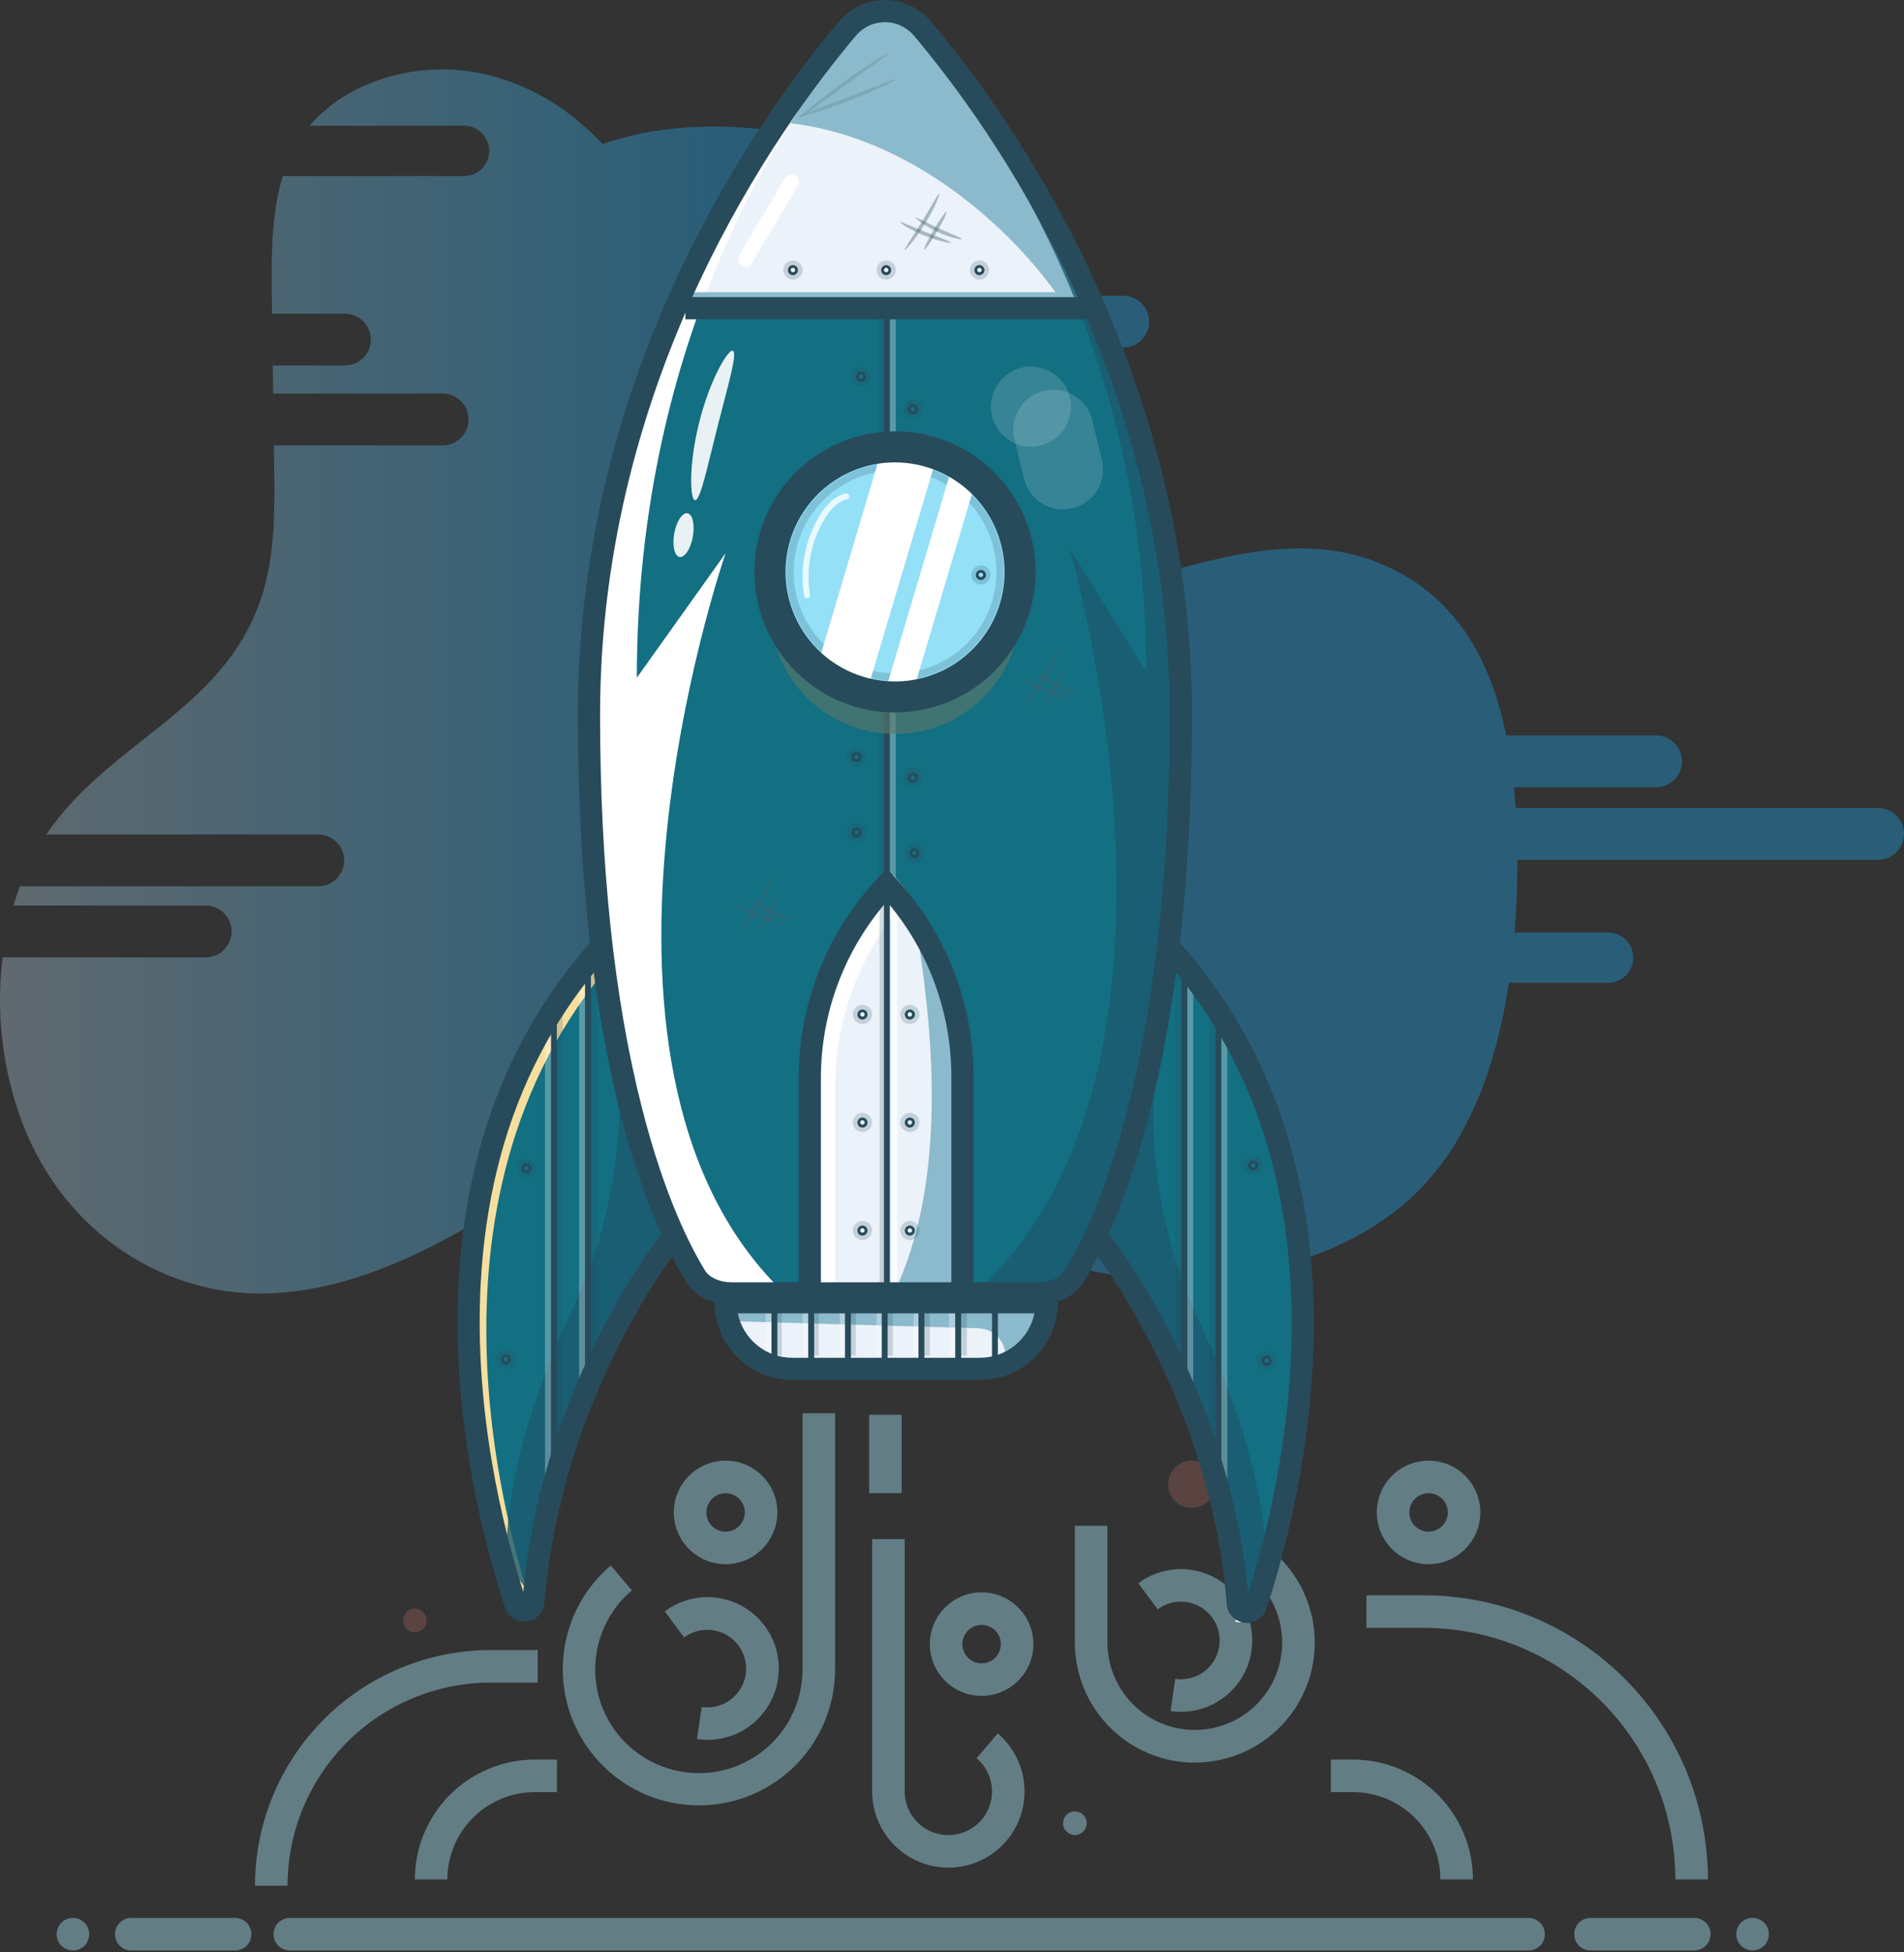 <svg width="355" height="364" viewBox="0 0 355 364" fill="none" xmlns="http://www.w3.org/2000/svg">
<rect x="0" y="0" width="355" height="364" fill="#333333" stroke="none"/>
<path d="M135.837 242.527H195.696C195.696 245.819 194.388 248.977 192.059 251.305C189.731 253.634 186.573 254.942 183.281 254.942H148.257C144.964 254.942 141.806 253.634 139.478 251.305C137.15 248.977 135.842 245.819 135.842 242.527H135.837Z" fill="#ECF2FA"/>
<path d="M195.969 243.574C195.837 245.688 195.166 247.734 194.019 249.516C192.873 251.298 191.289 252.757 189.42 253.754C188.682 254.108 187.909 254.386 187.114 254.583L187.157 254.47C187.423 253.709 187.507 252.896 187.4 252.097C187.293 251.298 186.999 250.536 186.542 249.872C186.085 249.207 185.477 248.661 184.769 248.276C184.06 247.891 183.271 247.679 182.465 247.657L137.275 246.36C136.983 245.453 136.798 244.515 136.724 243.564C137.055 243.611 137.389 243.635 137.723 243.635H153.514V244.738H156.815V243.635H165.264C165.175 243.828 165.076 244.022 164.986 244.21L177.509 244.187V243.635H195.035C195.348 243.636 195.66 243.615 195.969 243.574Z" fill="#8BBACC"/>
<path d="M144.942 244.182H143.839V254.116H144.942V244.182Z" fill="#274B5B"/>
<path opacity="0.2" d="M145.772 244.182H144.669V252.735H145.772V244.182Z" fill="#274B5B"/>
<path opacity="0.2" d="M152.67 244.182H151.567V252.735H152.67V244.182Z" fill="#274B5B"/>
<path opacity="0.2" d="M166.467 244.182H165.363V252.735H166.467V244.182Z" fill="#274B5B"/>
<path opacity="0.2" d="M173.365 244.182H172.261V252.735H173.365V244.182Z" fill="#274B5B"/>
<path opacity="0.2" d="M180.263 244.182H179.16V252.735H180.263V244.182Z" fill="#274B5B"/>
<path opacity="0.3" d="M178.056 244.182H176.953V252.735H178.056V244.182Z" fill="white"/>
<path opacity="0.3" d="M171.432 244.182H170.328V252.735H171.432V244.182Z" fill="white"/>
<path opacity="0.3" d="M164.533 244.182H163.43V252.735H164.533V244.182Z" fill="white"/>
<path opacity="0.3" d="M157.635 244.182H156.532V252.735H157.635V244.182Z" fill="white"/>
<path opacity="0.3" d="M150.737 244.182H149.634V252.735H150.737V244.182Z" fill="white"/>
<path opacity="0.3" d="M143.839 244.182H142.735V252.735H143.839V244.182Z" fill="white"/>
<path opacity="0.2" d="M159.568 244.182H158.465V252.735H159.568V244.182Z" fill="#274B5B"/>
<path d="M151.798 244.182H150.695V254.116H151.798V244.182Z" fill="#274B5B"/>
<path d="M158.649 244.182H157.546V254.116H158.649V244.182Z" fill="#274B5B"/>
<path d="M165.5 244.182H164.397V254.116H165.5V244.182Z" fill="#274B5B"/>
<path d="M179.207 244.182H178.104V254.116H179.207V244.182Z" fill="#274B5B"/>
<path d="M186.058 244.182H184.955V254.116H186.058V244.182Z" fill="#274B5B"/>
<path d="M172.351 244.182H171.248V254.116H172.351V244.182Z" fill="#274B5B"/>
<path opacity="0.4" d="M350.172 150.644H282.6C282.512 149.355 282.406 148.068 282.284 146.782H308.773C310.054 146.782 311.282 146.273 312.187 145.368C313.093 144.462 313.601 143.234 313.601 141.954C313.601 140.673 313.093 139.445 312.187 138.54C311.282 137.634 310.054 137.125 308.773 137.125H280.846C279.478 130.482 277.309 124.267 273.976 119.01C267.445 108.717 257.246 103.601 247.213 102.507C237.179 101.413 227.112 103.988 217.229 106.751C204.07 110.428 188.609 113.738 178.693 101.564C172.827 94.364 170.489 82.558 172.563 72.274C173.119 69.752 173.805 67.261 174.619 64.81H209.426C210.706 64.81 211.935 64.301 212.84 63.396C213.745 62.49 214.254 61.262 214.254 59.982C214.254 58.701 213.745 57.473 212.84 56.568C211.935 55.662 210.706 55.153 209.426 55.153H177.193C177.437 53.666 177.557 52.162 177.552 50.655C177.486 47.028 176.625 43.458 175.03 40.2C173.435 36.941 171.144 34.072 168.32 31.795C163.251 27.829 157.319 26.424 151.487 25.401C138.459 23.11 125.021 22.43 112.351 26.877C100.342 13.92 83.434 9.539 68.694 15.664C64.474 17.348 60.716 20.014 57.732 23.44H86.517C87.762 23.44 88.955 23.934 89.835 24.814C90.715 25.694 91.209 26.887 91.209 28.131C91.209 29.375 90.715 30.569 89.835 31.448C88.955 32.328 87.762 32.823 86.517 32.823H52.719C50.546 39.895 50.569 48.095 50.678 55.865C50.678 56.738 50.701 57.61 50.715 58.482H64.309C65.59 58.482 66.818 58.991 67.723 59.896C68.629 60.802 69.138 62.03 69.138 63.31C69.138 64.591 68.629 65.819 67.723 66.725C66.818 67.63 65.59 68.139 64.309 68.139H50.857L50.932 73.382H82.524C83.804 73.382 85.032 73.891 85.938 74.796C86.843 75.702 87.352 76.93 87.352 78.21C87.352 79.491 86.843 80.719 85.938 81.624C85.032 82.53 83.804 83.038 82.524 83.038H51.065C51.065 84.142 51.093 85.264 51.112 86.382C51.225 94.223 51.31 102.281 49.268 109.627C42.973 132.255 20.676 137.705 8.633 155.594H59.344C60.625 155.594 61.853 156.103 62.758 157.009C63.664 157.914 64.172 159.142 64.172 160.423C64.172 161.703 63.664 162.931 62.758 163.837C61.853 164.742 60.625 165.251 59.344 165.251H3.715C3.275 166.42 2.876 167.616 2.518 168.839H38.353C39.633 168.839 40.861 169.348 41.767 170.253C42.672 171.159 43.181 172.387 43.181 173.667C43.181 174.948 42.672 176.176 41.767 177.082C40.861 177.987 39.633 178.496 38.353 178.496H0.49C-0.798 188.925 0.461 199.51 4.159 209.347C12.349 230.692 31.379 241.508 49.282 241.174C67.185 240.839 84.231 231.239 100.276 220.597C112.403 212.543 125.092 203.552 138.596 204.82C152.364 206.117 164.142 217.81 176.599 225.774C196.874 238.741 220.506 242.055 242.347 234.992C252.003 231.871 261.57 226.561 268.643 217.188C275.503 208.083 279.403 196.041 281.336 183.239H299.824C301.068 183.239 302.261 182.745 303.141 181.865C304.021 180.985 304.515 179.792 304.515 178.548C304.515 177.303 304.021 176.11 303.141 175.23C302.261 174.35 301.068 173.856 299.824 173.856H282.402C282.75 169.537 282.911 165.19 282.915 160.89V160.31H350.172C351.452 160.31 352.68 159.801 353.586 158.895C354.491 157.99 355 156.762 355 155.481C355 154.201 354.491 152.973 353.586 152.067C352.68 151.162 351.452 150.653 350.172 150.653V150.644Z" fill="url(#paint0_linear)"/>
<path d="M125.36 230.664C125.36 230.664 102.808 258.738 99.762 298.09C99.73 298.488 99.562 298.862 99.286 299.15C99.01 299.438 98.642 299.622 98.246 299.67C97.85 299.719 97.45 299.628 97.112 299.415C96.775 299.202 96.522 298.879 96.395 298.5C88.667 274.986 72.264 207.027 123.437 165.534" fill="url(#paint1_linear)"/>
<path d="M99.432 300.442C99.545 300.813 99.781 301.134 100.102 301.352C99.879 301.501 99.626 301.596 99.36 301.63C99.095 301.663 98.826 301.635 98.573 301.547C98.321 301.458 98.092 301.313 97.906 301.121C97.719 300.929 97.58 300.697 97.499 300.442C89.771 276.928 73.367 208.969 124.54 167.477L124.587 169.042C75.71 210.639 91.798 277.244 99.432 300.442Z" fill="#F6DF9E"/>
<path opacity="0.8" d="M94.387 291.347C94.255 280.436 97.037 268.997 100.691 258.756C102.577 253.513 104.656 248.591 106.707 244.215C113.136 230.504 116.132 215.435 115.435 200.308C115.03 191.552 114.699 181.735 114.699 172.989C118.74 167.981 117.368 167.528 122.89 163.054L124.823 228.174C124.823 228.174 102.266 256.248 99.22 295.6C99.21 295.845 99.145 296.085 99.032 296.302C98.919 296.52 98.759 296.71 98.564 296.859" fill="#1B5A6E"/>
<path d="M94.321 254.395C94.134 254.395 93.952 254.339 93.797 254.236C93.642 254.132 93.521 253.985 93.45 253.813C93.378 253.64 93.359 253.451 93.396 253.268C93.432 253.085 93.522 252.917 93.654 252.785C93.786 252.653 93.954 252.563 94.137 252.527C94.32 252.49 94.509 252.509 94.682 252.58C94.854 252.652 95.001 252.773 95.105 252.928C95.209 253.083 95.264 253.265 95.264 253.452C95.258 253.7 95.157 253.936 94.981 254.112C94.805 254.287 94.569 254.389 94.321 254.395ZM94.321 253.013C94.239 253.013 94.159 253.038 94.09 253.083C94.022 253.129 93.969 253.194 93.938 253.269C93.906 253.345 93.898 253.429 93.914 253.509C93.93 253.59 93.969 253.663 94.027 253.722C94.085 253.78 94.159 253.819 94.24 253.835C94.32 253.851 94.404 253.843 94.48 253.811C94.555 253.78 94.62 253.727 94.666 253.659C94.711 253.59 94.736 253.51 94.736 253.428C94.736 253.318 94.692 253.213 94.614 253.135C94.536 253.057 94.431 253.013 94.321 253.013Z" fill="#274B5B"/>
<path opacity="0.2" d="M94.321 255.22C93.966 255.22 93.62 255.115 93.325 254.918C93.031 254.721 92.801 254.441 92.665 254.114C92.53 253.787 92.494 253.426 92.564 253.079C92.633 252.731 92.803 252.412 93.054 252.161C93.304 251.911 93.624 251.74 93.971 251.671C94.319 251.602 94.679 251.637 95.007 251.773C95.334 251.908 95.614 252.138 95.811 252.433C96.007 252.727 96.112 253.074 96.112 253.428C96.111 253.903 95.922 254.358 95.586 254.694C95.251 255.03 94.796 255.219 94.321 255.22ZM94.321 252.735C94.185 252.735 94.052 252.775 93.938 252.851C93.825 252.927 93.737 253.034 93.685 253.16C93.633 253.286 93.619 253.424 93.646 253.558C93.672 253.691 93.738 253.814 93.834 253.91C93.93 254.007 94.053 254.072 94.186 254.099C94.32 254.125 94.458 254.112 94.584 254.06C94.71 254.007 94.817 253.919 94.893 253.806C94.969 253.693 95.009 253.56 95.009 253.423C95.01 253.332 94.994 253.242 94.96 253.157C94.925 253.073 94.875 252.996 94.811 252.931C94.747 252.866 94.671 252.814 94.586 252.779C94.502 252.744 94.412 252.726 94.321 252.726V252.735Z" fill="#274B5B"/>
<path d="M98.173 218.777C97.987 218.777 97.804 218.721 97.649 218.618C97.494 218.514 97.373 218.367 97.302 218.195C97.23 218.022 97.212 217.833 97.248 217.65C97.284 217.467 97.374 217.299 97.506 217.167C97.638 217.035 97.806 216.945 97.989 216.909C98.172 216.872 98.362 216.891 98.534 216.963C98.706 217.034 98.853 217.155 98.957 217.31C99.061 217.465 99.116 217.647 99.116 217.834C99.11 218.082 99.009 218.318 98.833 218.494C98.658 218.67 98.421 218.771 98.173 218.777ZM98.173 217.395C98.091 217.395 98.011 217.42 97.942 217.465C97.874 217.511 97.821 217.576 97.79 217.651C97.758 217.727 97.75 217.811 97.766 217.891C97.782 217.972 97.822 218.046 97.88 218.104C97.938 218.162 98.012 218.201 98.092 218.217C98.173 218.233 98.256 218.225 98.332 218.194C98.408 218.162 98.472 218.109 98.518 218.041C98.564 217.972 98.588 217.892 98.588 217.81C98.582 217.704 98.536 217.605 98.458 217.532C98.381 217.459 98.279 217.419 98.173 217.419V217.395Z" fill="#274B5B"/>
<path opacity="0.2" d="M98.173 219.625C97.819 219.623 97.474 219.515 97.181 219.317C96.889 219.118 96.661 218.837 96.528 218.51C96.394 218.182 96.361 217.822 96.432 217.476C96.502 217.129 96.674 216.811 96.925 216.562C97.176 216.313 97.496 216.143 97.843 216.075C98.19 216.007 98.55 216.044 98.876 216.18C99.203 216.316 99.482 216.545 99.678 216.84C99.874 217.134 99.979 217.48 99.979 217.834C99.978 218.07 99.931 218.304 99.84 218.522C99.749 218.74 99.616 218.938 99.448 219.104C99.28 219.271 99.081 219.402 98.862 219.492C98.644 219.581 98.409 219.627 98.173 219.625ZM98.173 217.141C98.037 217.141 97.904 217.181 97.791 217.257C97.677 217.332 97.589 217.44 97.537 217.566C97.485 217.691 97.471 217.83 97.498 217.963C97.525 218.097 97.59 218.219 97.686 218.316C97.783 218.412 97.905 218.478 98.039 218.504C98.172 218.531 98.311 218.517 98.436 218.465C98.562 218.413 98.67 218.325 98.746 218.211C98.821 218.098 98.862 217.965 98.862 217.829C98.862 217.646 98.789 217.471 98.66 217.342C98.531 217.213 98.356 217.141 98.173 217.141Z" fill="#274B5B"/>
<path d="M233.657 218.777C233.47 218.777 233.288 218.721 233.133 218.618C232.978 218.514 232.857 218.367 232.786 218.195C232.714 218.022 232.696 217.833 232.732 217.65C232.768 217.467 232.858 217.299 232.99 217.167C233.122 217.035 233.29 216.945 233.473 216.909C233.656 216.872 233.845 216.891 234.018 216.963C234.19 217.034 234.337 217.155 234.441 217.31C234.545 217.465 234.6 217.647 234.6 217.834C234.594 218.082 234.493 218.318 234.317 218.494C234.142 218.67 233.905 218.771 233.657 218.777ZM233.657 217.395C233.575 217.395 233.495 217.42 233.426 217.465C233.358 217.511 233.305 217.576 233.274 217.651C233.242 217.727 233.234 217.811 233.25 217.891C233.266 217.972 233.305 218.046 233.363 218.104C233.422 218.162 233.495 218.201 233.576 218.217C233.656 218.233 233.74 218.225 233.816 218.194C233.891 218.162 233.956 218.109 234.002 218.041C234.047 217.972 234.072 217.892 234.072 217.81C234.066 217.704 234.019 217.605 233.942 217.532C233.865 217.459 233.763 217.419 233.657 217.419V217.395Z" fill="#274B5B"/>
<path opacity="0.2" d="M233.657 219.625C233.302 219.625 232.956 219.52 232.661 219.324C232.367 219.127 232.137 218.847 232.002 218.519C231.866 218.192 231.83 217.832 231.9 217.484C231.969 217.137 232.139 216.817 232.39 216.567C232.64 216.316 232.96 216.146 233.307 216.076C233.655 216.007 234.015 216.043 234.343 216.178C234.67 216.314 234.95 216.544 235.147 216.838C235.344 217.133 235.449 217.479 235.449 217.834C235.447 218.309 235.258 218.764 234.922 219.099C234.587 219.435 234.132 219.624 233.657 219.625ZM233.657 217.141C233.522 217.143 233.39 217.186 233.279 217.263C233.168 217.34 233.082 217.448 233.031 217.574C232.981 217.7 232.969 217.838 232.997 217.97C233.025 218.103 233.091 218.224 233.188 218.319C233.284 218.414 233.406 218.479 233.539 218.504C233.672 218.53 233.809 218.517 233.934 218.465C234.059 218.413 234.166 218.326 234.242 218.213C234.318 218.101 234.358 217.969 234.359 217.834C234.36 217.742 234.342 217.651 234.307 217.566C234.272 217.481 234.22 217.403 234.154 217.339C234.089 217.274 234.011 217.223 233.926 217.189C233.84 217.155 233.749 217.139 233.657 217.141Z" fill="#274B5B"/>
<path d="M232.827 218.777C232.64 218.777 232.458 218.721 232.303 218.618C232.148 218.514 232.027 218.367 231.956 218.195C231.884 218.022 231.866 217.833 231.902 217.65C231.938 217.467 232.028 217.299 232.16 217.167C232.292 217.035 232.46 216.945 232.643 216.909C232.826 216.872 233.016 216.891 233.188 216.963C233.36 217.034 233.507 217.155 233.611 217.31C233.715 217.465 233.77 217.647 233.77 217.834C233.764 218.082 233.663 218.318 233.487 218.494C233.312 218.67 233.075 218.771 232.827 218.777ZM232.827 217.395C232.745 217.395 232.665 217.42 232.596 217.465C232.528 217.511 232.475 217.576 232.444 217.651C232.412 217.727 232.404 217.811 232.42 217.891C232.436 217.972 232.476 218.046 232.534 218.104C232.592 218.162 232.665 218.201 232.746 218.217C232.826 218.233 232.91 218.225 232.986 218.194C233.062 218.162 233.126 218.109 233.172 218.041C233.218 217.972 233.242 217.892 233.242 217.81C233.236 217.704 233.189 217.605 233.112 217.532C233.035 217.459 232.933 217.419 232.827 217.419V217.395Z" fill="#274B5B"/>
<path opacity="0.2" d="M232.827 219.625C232.473 219.625 232.126 219.52 231.832 219.324C231.537 219.127 231.307 218.847 231.172 218.519C231.036 218.192 231.001 217.832 231.07 217.484C231.139 217.137 231.309 216.817 231.56 216.567C231.811 216.316 232.13 216.146 232.477 216.076C232.825 216.007 233.185 216.043 233.513 216.178C233.84 216.314 234.12 216.544 234.317 216.838C234.514 217.133 234.619 217.479 234.619 217.834C234.618 218.309 234.428 218.764 234.093 219.099C233.757 219.435 233.302 219.624 232.827 219.625ZM232.827 217.141C232.691 217.141 232.558 217.181 232.445 217.257C232.331 217.332 232.243 217.44 232.191 217.566C232.139 217.691 232.125 217.83 232.152 217.963C232.178 218.097 232.244 218.22 232.34 218.316C232.437 218.412 232.559 218.478 232.693 218.504C232.826 218.531 232.965 218.517 233.09 218.465C233.216 218.413 233.324 218.325 233.399 218.211C233.475 218.098 233.515 217.965 233.515 217.829C233.515 217.646 233.443 217.471 233.314 217.342C233.185 217.213 233.01 217.141 232.827 217.141Z" fill="#274B5B"/>
<path d="M103.831 190.651H102.728V281.158H103.831V190.651Z" fill="#274B5B"/>
<path opacity="0.2" d="M104.935 188.445H103.831V281.158H104.935V188.445Z" fill="#274B5B"/>
<path opacity="0.3" d="M102.728 190.651H101.625V281.158H102.728V190.651Z" fill="white"/>
<path d="M110.178 178.788H109.074V260.463H110.178V178.788Z" fill="#274B5B"/>
<path opacity="0.2" d="M111.281 178.788H110.178V260.463H111.281V178.788Z" fill="#274B5B"/>
<path opacity="0.3" d="M109.074 178.788H107.971V260.463H109.074V178.788Z" fill="white"/>
<path d="M222.737 328.639C216.809 328.628 211.128 326.264 206.942 322.067C202.756 317.87 200.407 312.184 200.411 306.256V284.472H206.479V306.256C206.479 308.992 207.168 311.683 208.483 314.082C209.797 316.482 211.694 318.511 213.999 319.984C216.304 321.458 218.943 322.327 221.672 322.512C224.401 322.697 227.133 322.192 229.616 321.043C232.099 319.895 234.252 318.14 235.878 315.94C237.505 313.74 238.551 311.166 238.92 308.456C239.29 305.746 238.971 302.986 237.994 300.431C237.016 297.876 235.411 295.608 233.327 293.837L237.259 289.211C240.63 292.076 243.075 295.876 244.286 300.131C245.497 304.385 245.419 308.903 244.063 313.114C242.706 317.324 240.132 321.038 236.665 323.785C233.198 326.533 228.994 328.191 224.585 328.549C223.966 328.609 223.35 328.639 222.737 328.639Z" fill="#6E8E98" fill-opacity="0.81"/>
<path d="M220.214 319.171C219.556 319.17 218.899 319.121 218.248 319.025L219.13 313.017C220.306 313.19 221.507 313.069 222.626 312.666C223.745 312.264 224.747 311.591 225.544 310.709C226.342 309.826 226.909 308.761 227.196 307.607C227.483 306.453 227.481 305.246 227.19 304.093C226.9 302.94 226.329 301.876 225.529 300.996C224.729 300.116 223.725 299.447 222.605 299.047C221.485 298.648 220.283 298.531 219.107 298.707C217.931 298.883 216.816 299.346 215.862 300.056L212.236 295.185C213.925 293.93 215.887 293.093 217.962 292.744C220.037 292.394 222.165 292.542 224.172 293.174C226.179 293.806 228.007 294.906 229.507 296.382C231.007 297.858 232.135 299.669 232.799 301.665C233.463 303.662 233.644 305.787 233.327 307.868C233.011 309.948 232.205 311.923 230.977 313.632C229.749 315.34 228.133 316.733 226.262 317.696C224.391 318.659 222.318 319.164 220.214 319.171Z" fill="#6E8E98" fill-opacity="0.81"/>
<path opacity="0.2" d="M222.204 281.157C224.641 281.157 226.617 279.182 226.617 276.744C226.617 274.307 224.641 272.331 222.204 272.331C219.766 272.331 217.791 274.307 217.791 276.744C217.791 279.182 219.766 281.157 222.204 281.157Z" fill="#F08778"/>
<path d="M230.889 301.291C230.776 301.662 230.54 301.983 230.22 302.201C230.442 302.35 230.696 302.445 230.961 302.478C231.226 302.512 231.495 302.484 231.748 302.395C232 302.307 232.229 302.161 232.415 301.97C232.602 301.778 232.741 301.546 232.822 301.291C240.55 277.777 256.954 209.818 205.781 168.325L205.734 169.891C254.611 211.464 238.518 278.05 230.889 301.291Z" fill="white"/>
<path d="M205.187 233.422C205.187 233.422 227.739 261.496 230.785 300.848C230.817 301.246 230.985 301.62 231.261 301.908C231.538 302.197 231.905 302.38 232.301 302.429C232.697 302.477 233.098 302.387 233.435 302.173C233.772 301.96 234.026 301.637 234.152 301.258C241.88 277.744 258.284 209.785 207.111 168.292" fill="url(#paint2_linear)"/>
<path opacity="0.8" d="M236.165 294.11C236.297 283.199 233.515 271.761 229.861 261.519C227.975 256.276 225.896 251.354 223.845 246.978C217.416 233.267 214.421 218.198 215.117 203.071C215.523 194.315 215.853 184.498 215.853 175.752C211.812 170.744 213.184 170.292 207.662 165.817L205.729 230.937C205.729 230.937 228.286 259.011 231.332 298.363C231.345 298.605 231.411 298.841 231.524 299.055C231.637 299.269 231.795 299.456 231.988 299.603" fill="#1B5A6E"/>
<path d="M236.142 254.668C235.955 254.668 235.773 254.613 235.618 254.509C235.463 254.406 235.342 254.258 235.271 254.086C235.199 253.914 235.18 253.724 235.217 253.541C235.253 253.358 235.343 253.19 235.475 253.058C235.607 252.926 235.775 252.837 235.958 252.8C236.141 252.764 236.33 252.782 236.503 252.854C236.675 252.925 236.822 253.046 236.926 253.201C237.029 253.356 237.085 253.539 237.085 253.725C237.079 253.973 236.978 254.21 236.802 254.385C236.626 254.561 236.39 254.662 236.142 254.668ZM236.142 253.287C236.06 253.287 235.979 253.311 235.911 253.357C235.843 253.402 235.79 253.467 235.758 253.543C235.727 253.619 235.719 253.702 235.735 253.783C235.751 253.863 235.79 253.937 235.848 253.995C235.906 254.053 235.98 254.092 236.061 254.109C236.141 254.125 236.225 254.116 236.301 254.085C236.376 254.053 236.441 254 236.487 253.932C236.532 253.864 236.557 253.784 236.557 253.702C236.555 253.592 236.511 253.488 236.433 253.411C236.356 253.334 236.251 253.291 236.142 253.291V253.287Z" fill="#274B5B"/>
<path opacity="0.2" d="M236.142 255.498C235.787 255.498 235.441 255.393 235.146 255.196C234.852 254.999 234.622 254.719 234.486 254.392C234.351 254.065 234.315 253.704 234.384 253.357C234.454 253.009 234.624 252.69 234.875 252.439C235.125 252.189 235.445 252.018 235.792 251.949C236.14 251.88 236.5 251.915 236.827 252.051C237.155 252.187 237.435 252.416 237.631 252.711C237.828 253.005 237.933 253.352 237.933 253.706C237.932 254.181 237.743 254.636 237.407 254.972C237.072 255.308 236.617 255.497 236.142 255.498ZM236.142 253.013C236.006 253.013 235.872 253.054 235.759 253.129C235.646 253.205 235.558 253.312 235.506 253.438C235.454 253.564 235.44 253.702 235.467 253.836C235.493 253.969 235.559 254.092 235.655 254.188C235.751 254.285 235.874 254.35 236.007 254.377C236.141 254.403 236.279 254.39 236.405 254.338C236.531 254.285 236.638 254.197 236.714 254.084C236.79 253.971 236.83 253.838 236.83 253.702C236.83 253.611 236.812 253.522 236.778 253.438C236.743 253.355 236.692 253.279 236.628 253.215C236.565 253.151 236.489 253.1 236.405 253.066C236.322 253.031 236.232 253.013 236.142 253.013Z" fill="#274B5B"/>
<path d="M227.725 190.378H226.622V283.642H227.725V190.378Z" fill="#274B5B"/>
<path opacity="0.2" d="M226.622 190.099H225.519V275.914H226.622V190.099Z" fill="#274B5B"/>
<path opacity="0.3" d="M228.829 193.136H227.725V283.643H228.829V193.136Z" fill="white"/>
<path d="M221.379 181.273H220.275V262.948H221.379V181.273Z" fill="#274B5B"/>
<path opacity="0.2" d="M220.275 181.273H219.172V260.19H220.275V181.273Z" fill="#274B5B"/>
<path opacity="0.3" d="M222.482 181.273H221.379V262.948H222.482V181.273Z" fill="white"/>
<path d="M232.53 302.602C232.372 302.602 232.215 302.592 232.058 302.574C231.184 302.474 230.372 302.071 229.764 301.436C229.155 300.8 228.787 299.972 228.725 299.094C225.764 260.807 203.796 233.082 203.574 232.79L206.8 230.197C207.035 230.489 212.646 237.524 218.691 249.529C224.113 260.284 230.87 277.159 232.704 297.095C236.443 285.307 241.908 263.485 240.649 239.712C239.056 209.568 227.329 185.436 205.805 167.99L208.412 164.775C220.311 174.309 229.74 186.568 235.901 200.515C241.041 212.19 244.03 225.303 244.78 239.495C246.133 265.07 239.933 288.381 236.113 299.999C235.867 300.755 235.387 301.414 234.744 301.882C234.1 302.349 233.325 302.601 232.53 302.602Z" fill="#274B5B"/>
<path d="M43.954 363.662H24.363C23.579 363.631 22.837 363.298 22.293 362.733C21.75 362.167 21.446 361.413 21.446 360.628C21.446 359.844 21.75 359.089 22.293 358.524C22.837 357.958 23.579 357.625 24.363 357.594H43.954C44.738 357.625 45.48 357.958 46.023 358.524C46.567 359.089 46.871 359.844 46.871 360.628C46.871 361.413 46.567 362.167 46.023 362.733C45.48 363.298 44.738 363.631 43.954 363.662Z" fill="#6E8E98" fill-opacity="0.81"/>
<path d="M130.34 336.607C125.142 336.614 120.068 335.024 115.803 332.054C111.538 329.083 108.288 324.874 106.493 319.997C104.697 315.119 104.443 309.808 105.764 304.781C107.085 299.754 109.918 295.254 113.879 291.889L117.812 296.515C115.332 298.614 113.421 301.304 112.256 304.336C111.091 307.369 110.709 310.646 111.145 313.865C111.581 317.084 112.821 320.142 114.751 322.755C116.682 325.368 119.239 327.453 122.188 328.817C125.136 330.18 128.381 330.779 131.622 330.557C134.863 330.335 137.996 329.3 140.731 327.547C143.467 325.795 145.716 323.381 147.272 320.529C148.828 317.677 149.64 314.479 149.634 311.231V263.5H155.702V311.235C155.703 314.567 155.048 317.867 153.774 320.945C152.499 324.024 150.631 326.821 148.275 329.177C145.919 331.533 143.123 333.402 140.044 334.677C136.966 335.952 133.667 336.608 130.335 336.607H130.34Z" fill="#6E8E98" fill-opacity="0.81"/>
<path d="M176.802 348.221C173.037 348.214 169.428 346.714 166.768 344.05C164.108 341.385 162.614 337.774 162.614 334.009V286.967H168.683V334.014C168.683 335.38 169.027 336.724 169.683 337.923C170.339 339.121 171.286 340.135 172.437 340.871C173.588 341.606 174.906 342.041 176.269 342.133C177.632 342.226 178.996 341.974 180.237 341.401C181.477 340.827 182.552 339.951 183.365 338.853C184.177 337.754 184.699 336.469 184.884 335.115C185.069 333.762 184.91 332.383 184.423 331.107C183.935 329.831 183.133 328.699 182.092 327.814L186.025 323.188C188.165 325.009 189.718 327.423 190.487 330.125C191.256 332.828 191.206 335.698 190.344 338.373C189.482 341.047 187.847 343.406 185.645 345.152C183.442 346.897 180.772 347.95 177.971 348.178C177.582 348.206 177.192 348.221 176.802 348.221Z" fill="#6E8E98" fill-opacity="0.81"/>
<path d="M168.122 263.773H162.053V278.399H168.122V263.773Z" fill="#6E8E98" fill-opacity="0.81"/>
<path d="M131.91 324.395C131.252 324.394 130.594 324.346 129.943 324.249L130.83 318.265C132.007 318.438 133.207 318.317 134.326 317.914C135.445 317.512 136.448 316.839 137.245 315.957C138.042 315.074 138.609 314.009 138.896 312.855C139.183 311.701 139.181 310.494 138.891 309.341C138.6 308.188 138.029 307.124 137.23 306.244C136.43 305.364 135.425 304.695 134.305 304.295C133.185 303.896 131.984 303.779 130.807 303.955C129.631 304.131 128.517 304.594 127.562 305.304L123.936 300.433C125.624 299.171 127.587 298.328 129.665 297.973C131.742 297.618 133.874 297.762 135.885 298.392C137.896 299.023 139.728 300.121 141.231 301.599C142.734 303.076 143.865 304.889 144.53 306.888C145.196 308.888 145.377 311.017 145.058 313.1C144.74 315.183 143.931 317.161 142.699 318.87C141.466 320.58 139.846 321.972 137.97 322.933C136.094 323.893 134.017 324.394 131.91 324.395Z" fill="#6E8E98" fill-opacity="0.81"/>
<path d="M183.021 316.2C181.111 316.2 179.244 315.634 177.656 314.573C176.068 313.512 174.831 312.004 174.1 310.239C173.369 308.475 173.178 306.533 173.55 304.66C173.923 302.787 174.843 301.066 176.193 299.715C177.544 298.365 179.264 297.445 181.137 297.073C183.011 296.7 184.952 296.891 186.717 297.622C188.481 298.353 189.989 299.591 191.05 301.179C192.111 302.767 192.678 304.634 192.678 306.544C192.674 309.104 191.655 311.558 189.845 313.368C188.035 315.178 185.581 316.196 183.021 316.2ZM183.021 302.955C182.312 302.955 181.618 303.166 181.028 303.56C180.438 303.954 179.978 304.515 179.706 305.17C179.435 305.826 179.364 306.548 179.502 307.244C179.64 307.94 179.982 308.579 180.484 309.081C180.986 309.583 181.625 309.924 182.321 310.063C183.017 310.201 183.739 310.13 184.394 309.859C185.05 309.587 185.61 309.127 186.005 308.537C186.399 307.947 186.609 307.253 186.609 306.544C186.608 305.592 186.23 304.68 185.557 304.008C184.884 303.335 183.973 302.957 183.021 302.955Z" fill="#6E8E98" fill-opacity="0.81"/>
<path d="M135.286 291.644C133.376 291.644 131.509 291.078 129.921 290.016C128.333 288.955 127.095 287.447 126.364 285.683C125.633 283.918 125.442 281.977 125.815 280.103C126.187 278.23 127.107 276.51 128.457 275.159C129.808 273.809 131.529 272.889 133.402 272.516C135.275 272.144 137.217 272.335 138.981 273.066C140.746 273.797 142.254 275.034 143.315 276.622C144.376 278.21 144.942 280.077 144.942 281.987C144.938 284.547 143.92 287.001 142.11 288.811C140.3 290.622 137.846 291.64 135.286 291.644ZM135.286 278.399C134.576 278.399 133.882 278.61 133.292 279.004C132.702 279.398 132.242 279.959 131.971 280.614C131.699 281.27 131.628 281.991 131.766 282.687C131.905 283.383 132.247 284.023 132.748 284.525C133.25 285.026 133.89 285.368 134.586 285.507C135.282 285.645 136.003 285.574 136.659 285.302C137.314 285.031 137.875 284.571 138.269 283.981C138.663 283.391 138.874 282.697 138.874 281.987C138.873 281.036 138.494 280.124 137.821 279.451C137.149 278.779 136.237 278.4 135.286 278.399Z" fill="#6E8E98" fill-opacity="0.81"/>
<path d="M266.356 291.644C264.446 291.644 262.579 291.078 260.991 290.016C259.403 288.955 258.165 287.447 257.435 285.683C256.704 283.918 256.512 281.977 256.885 280.103C257.258 278.23 258.177 276.51 259.528 275.159C260.878 273.809 262.599 272.889 264.472 272.516C266.345 272.144 268.287 272.335 270.051 273.066C271.816 273.797 273.324 275.034 274.385 276.622C275.446 278.21 276.013 280.077 276.013 281.987C276.009 284.547 274.99 287.001 273.18 288.811C271.37 290.622 268.916 291.64 266.356 291.644ZM266.356 278.399C265.646 278.399 264.953 278.61 264.362 279.004C263.772 279.398 263.313 279.959 263.041 280.614C262.769 281.27 262.698 281.991 262.837 282.687C262.975 283.383 263.317 284.023 263.819 284.525C264.321 285.026 264.96 285.368 265.656 285.507C266.352 285.645 267.073 285.574 267.729 285.302C268.385 285.031 268.945 284.571 269.339 283.981C269.734 283.391 269.944 282.697 269.944 281.987C269.943 281.036 269.565 280.124 268.892 279.451C268.219 278.779 267.307 278.4 266.356 278.399Z" fill="#6E8E98" fill-opacity="0.81"/>
<path opacity="0.2" d="M77.342 304.337C78.561 304.337 79.548 303.349 79.548 302.13C79.548 300.912 78.561 299.924 77.342 299.924C76.123 299.924 75.135 300.912 75.135 302.13C75.135 303.349 76.123 304.337 77.342 304.337Z" fill="#F08778"/>
<path d="M200.406 342.138C201.625 342.138 202.613 341.15 202.613 339.931C202.613 338.713 201.625 337.725 200.406 337.725C199.187 337.725 198.199 338.713 198.199 339.931C198.199 341.15 199.187 342.138 200.406 342.138Z" fill="#6E8E98" fill-opacity="0.81"/>
<path d="M274.631 350.418H268.563C268.558 346.1 266.84 341.961 263.787 338.909C260.734 335.857 256.594 334.14 252.277 334.136H248.137V328.068H252.277C258.203 328.074 263.884 330.431 268.075 334.621C272.266 338.811 274.624 344.492 274.631 350.418Z" fill="#6E8E98" fill-opacity="0.81"/>
<path d="M53.611 351.587H47.542C47.555 339.936 52.19 328.765 60.429 320.527C68.669 312.289 79.84 307.657 91.492 307.647H100.257V313.715H91.492C81.449 313.723 71.82 317.715 64.717 324.815C57.615 331.916 53.621 341.544 53.611 351.587Z" fill="#6E8E98" fill-opacity="0.81"/>
<path d="M318.444 350.418H312.371C312.357 337.984 307.413 326.063 298.622 317.269C289.832 308.475 277.913 303.526 265.479 303.507H254.766V297.439H265.479C279.523 297.459 292.985 303.047 302.914 312.979C312.843 322.911 318.428 336.374 318.444 350.418Z" fill="#6E8E98" fill-opacity="0.81"/>
<path d="M83.41 350.418H77.346C77.354 344.493 79.711 338.812 83.901 334.622C88.091 330.433 93.771 328.076 99.696 328.068H103.836V334.136H99.696C95.379 334.14 91.239 335.857 88.186 338.909C85.133 341.961 83.415 346.1 83.41 350.418Z" fill="#6E8E98" fill-opacity="0.81"/>
<path d="M285.117 363.663H54.162C53.754 363.679 53.346 363.612 52.964 363.467C52.582 363.322 52.233 363.101 51.938 362.817C51.644 362.534 51.409 362.194 51.249 361.818C51.089 361.442 51.006 361.037 51.006 360.628C51.006 360.219 51.089 359.815 51.249 359.439C51.409 359.063 51.644 358.723 51.938 358.439C52.233 358.156 52.582 357.935 52.964 357.79C53.346 357.645 53.754 357.578 54.162 357.594H285.117C285.901 357.625 286.643 357.958 287.187 358.524C287.731 359.09 288.034 359.844 288.034 360.628C288.034 361.413 287.731 362.167 287.187 362.733C286.643 363.298 285.901 363.632 285.117 363.663Z" fill="#6E8E98" fill-opacity="0.81"/>
<path d="M13.603 363.663C13.403 363.663 13.204 363.642 13.009 363.601C12.814 363.563 12.623 363.506 12.438 363.431C12.256 363.354 12.081 363.261 11.915 363.153C11.746 363.043 11.588 362.916 11.443 362.776C11.162 362.494 10.939 362.159 10.788 361.791C10.714 361.606 10.657 361.415 10.618 361.22C10.537 360.828 10.537 360.424 10.618 360.032C10.657 359.837 10.714 359.646 10.788 359.461C10.865 359.279 10.959 359.104 11.066 358.938C11.288 358.606 11.573 358.321 11.905 358.099C12.072 357.991 12.247 357.898 12.429 357.821C12.613 357.746 12.804 357.689 12.999 357.651C13.391 357.571 13.796 357.571 14.188 357.651C14.383 357.689 14.574 357.746 14.758 357.821C14.94 357.898 15.116 357.991 15.281 358.099C15.614 358.321 15.899 358.606 16.121 358.938C16.229 359.104 16.322 359.279 16.399 359.461C16.473 359.646 16.532 359.837 16.573 360.032C16.651 360.424 16.651 360.828 16.573 361.22C16.532 361.415 16.473 361.606 16.399 361.791C16.322 361.973 16.229 362.148 16.121 362.314C16.011 362.483 15.885 362.641 15.744 362.786C15.599 362.926 15.441 363.052 15.272 363.163C15.106 363.271 14.931 363.364 14.749 363.441C14.564 363.515 14.373 363.572 14.178 363.611C13.989 363.647 13.796 363.665 13.603 363.663Z" fill="#6E8E98" fill-opacity="0.81"/>
<path d="M316.02 363.662H296.429C295.645 363.631 294.903 363.298 294.36 362.733C293.816 362.167 293.512 361.413 293.512 360.628C293.512 359.844 293.816 359.089 294.36 358.524C294.903 357.958 295.645 357.625 296.429 357.594H316.016C316.8 357.625 317.541 357.958 318.085 358.524C318.629 359.089 318.932 359.844 318.932 360.628C318.932 361.413 318.629 362.167 318.085 362.733C317.541 363.298 316.8 363.631 316.016 363.662H316.02Z" fill="#6E8E98" fill-opacity="0.81"/>
<path d="M326.775 363.662C326.576 363.663 326.377 363.642 326.181 363.601C325.986 363.563 325.795 363.506 325.611 363.431C325.429 363.354 325.253 363.261 325.087 363.153C324.919 363.043 324.761 362.916 324.616 362.776C324.475 362.632 324.348 362.474 324.239 362.305C324.131 362.138 324.038 361.963 323.961 361.781C323.886 361.596 323.828 361.405 323.786 361.211C323.709 360.818 323.709 360.415 323.786 360.022C323.828 359.828 323.886 359.637 323.961 359.452C324.038 359.27 324.131 359.095 324.239 358.928C324.461 358.596 324.746 358.311 325.078 358.089C325.244 357.981 325.419 357.888 325.601 357.811C325.786 357.737 325.977 357.68 326.172 357.641C326.564 357.561 326.968 357.561 327.36 357.641C327.555 357.68 327.746 357.737 327.931 357.811C328.113 357.888 328.288 357.981 328.454 358.089C328.786 358.311 329.071 358.596 329.293 358.928C329.401 359.095 329.494 359.27 329.571 359.452C329.646 359.636 329.703 359.827 329.741 360.022C329.822 360.414 329.822 360.819 329.741 361.211C329.703 361.406 329.646 361.597 329.571 361.781C329.494 361.963 329.401 362.138 329.293 362.305C329.184 362.474 329.057 362.632 328.916 362.776C328.771 362.916 328.613 363.043 328.445 363.153C328.279 363.261 328.103 363.354 327.921 363.431C327.737 363.506 327.546 363.563 327.351 363.601C327.161 363.641 326.969 363.662 326.775 363.662Z" fill="#6E8E98" fill-opacity="0.81"/>
<path d="M97.744 302.324C96.946 302.323 96.169 302.07 95.524 301.599C94.879 301.129 94.4 300.467 94.156 299.707C90.337 288.089 84.136 264.778 85.489 239.203C86.239 225.01 89.228 211.898 94.368 200.223C100.529 186.276 109.958 174.017 121.857 164.483L124.464 167.698C102.94 185.144 91.218 209.276 89.62 239.42C88.361 263.193 93.826 285.005 97.565 296.802C99.399 276.867 106.156 259.992 111.578 249.237C117.628 237.241 123.234 230.206 123.47 229.905L126.695 232.498C126.61 232.606 121.037 239.571 115.218 251.198C109.834 261.901 103.091 278.852 101.544 298.821C101.482 299.698 101.114 300.527 100.506 301.162C99.897 301.798 99.085 302.2 98.211 302.3C98.056 302.317 97.9 302.325 97.744 302.324Z" fill="#274B5B"/>
<path d="M170.149 2.702C169.574 2.05 168.866 1.528 168.074 1.17C167.281 0.812 166.422 0.627 165.552 0.627C164.682 0.627 163.823 0.812 163.03 1.17C162.237 1.528 161.53 2.05 160.955 2.702C147.705 17.701 110.352 65.923 110.352 133.33C110.352 199.308 124.658 228.933 130.24 237.977C131.433 239.91 134.013 241.15 136.842 241.15H194.22C197.049 241.15 199.656 239.915 200.821 237.977C206.399 228.933 220.709 199.313 220.709 133.33C220.737 65.923 183.403 17.697 170.149 2.702Z" fill="#136F82"/>
<path d="M165.915 58.482H164.812V240.598H165.915V58.482Z" fill="#274B5B"/>
<path opacity="0.2" d="M164.812 58.482H163.708V240.598H164.812V58.482Z" fill="#274B5B"/>
<path opacity="0.3" d="M167.018 58.482H165.915V240.598H167.018V58.482Z" fill="white"/>
<path d="M202.061 56.827H127.864C132.389 45.941 137.7 35.399 143.754 25.283C144.282 24.4 144.807 23.537 145.329 22.695C150.761 14.556 155.546 8.318 158.918 4.183C159.532 3.427 160.308 2.818 161.187 2.4C162.067 1.981 163.029 1.764 164.003 1.764C164.977 1.764 165.939 1.981 166.819 2.4C167.698 2.818 168.474 3.427 169.088 4.183C176.179 12.992 182.685 22.255 188.566 31.913L188.755 32.229C193.112 39.433 197.652 47.666 202.061 56.827Z" fill="#ECF2FA"/>
<path d="M201.509 55.563L197.454 55.45C190.754 45.648 172.214 25.646 146.658 22.888C147.13 22.006 149.016 19.729 149.488 18.885C153.156 12.854 156.494 9.28 159.224 5.414C159.955 4.385 160.918 3.544 162.035 2.959C163.152 2.373 164.391 2.059 165.653 2.042C166.914 2.026 168.161 2.307 169.293 2.863C170.425 3.42 171.41 4.235 172.167 5.244C177.921 12.945 183.155 21.021 187.835 29.418C187.892 29.522 188.505 29.626 188.562 29.734C192.541 36.953 199.854 40.937 201.509 55.563Z" fill="#8BBACC"/>
<path d="M139.048 49.773C138.81 49.773 138.575 49.71 138.368 49.592C138.161 49.473 137.987 49.303 137.865 49.098C137.743 48.893 137.677 48.66 137.671 48.421C137.666 48.182 137.723 47.947 137.837 47.736C139.18 45.266 140.666 42.786 142.123 40.381C143.537 38.052 144.98 35.666 146.272 33.275C146.353 33.107 146.468 32.957 146.609 32.834C146.75 32.711 146.915 32.619 147.093 32.561C147.271 32.504 147.459 32.484 147.645 32.501C147.831 32.519 148.012 32.574 148.176 32.664C148.341 32.753 148.485 32.875 148.601 33.022C148.716 33.169 148.801 33.338 148.85 33.518C148.898 33.699 148.91 33.888 148.883 34.073C148.857 34.258 148.793 34.436 148.695 34.595C147.375 37.019 145.904 39.452 144.485 41.805C143.066 44.158 141.571 46.633 140.241 49.052C140.124 49.267 139.952 49.447 139.742 49.574C139.533 49.701 139.293 49.77 139.048 49.773Z" fill="white"/>
<path opacity="0.4" d="M179.325 106.755C181.098 103.879 182.361 101.441 182.555 101.531C182.748 101.621 181.725 104.209 179.924 107.123C178.122 110.037 176.265 112.116 176.123 111.994C175.982 111.871 177.561 109.636 179.325 106.755Z" fill="#426270"/>
<path opacity="0.4" d="M182.148 108.596C183.29 106.652 184.08 104.996 183.912 104.897C183.744 104.798 182.681 106.293 181.538 108.237C180.395 110.182 179.605 111.838 179.773 111.937C179.942 112.036 181.005 110.54 182.148 108.596Z" fill="#426270"/>
<path opacity="0.4" d="M180.023 108.665C182.616 109.712 184.78 110.433 184.738 110.626C184.695 110.82 182.413 110.386 179.773 109.32C177.132 108.255 175.185 106.963 175.279 106.821C175.373 106.68 177.429 107.623 180.023 108.665Z" fill="#426270"/>
<path opacity="0.4" d="M182.493 107.972C184.851 109.075 186.826 109.768 186.775 109.966C186.723 110.164 184.601 109.735 182.201 108.613C179.801 107.491 178.108 106.128 178.217 105.987C178.325 105.845 180.136 106.873 182.493 107.972Z" fill="#426270"/>
<path d="M147.771 242.527H137.7C134.871 242.527 132.263 241.287 131.099 239.344C125.521 230.282 111.215 200.581 111.215 134.442C111.215 69.676 145.517 22.577 160.035 5.541C146.979 20.997 118.74 61.891 118.74 126.361L135.295 103.134C134.974 104.03 101.54 201.279 147.771 242.527Z" fill="white"/>
<path d="M141 241.282H138.242C135.413 241.282 132.806 240.042 131.641 238.099C126.058 229.037 111.767 199.341 111.767 133.202C111.767 68.436 146.046 21.332 160.563 4.31C153.156 13.09 140.802 30.121 131.542 55.045C122.041 76.381 114.506 102.837 114.506 133.193C114.506 199.332 128.812 229.032 134.39 238.095C135.583 240.047 138.171 241.282 141 241.282Z" fill="white"/>
<path opacity="0.8" d="M181.654 241.15H191.716C194.545 241.15 197.152 239.915 198.317 237.981C203.895 228.943 218.201 199.318 218.201 133.386C218.224 68.837 183.908 21.841 169.404 4.853C182.446 20.257 213.726 61.033 213.726 125.314L199.373 102.154C199.699 103.049 227.885 200.02 181.654 241.15Z" fill="#1B5A6E"/>
<path opacity="0.9" d="M130.391 78.635C130.862 76.79 131.427 74.971 132.084 73.184C132.621 71.724 133.242 70.296 133.942 68.907C135.154 66.55 136.21 65.22 136.648 65.404C137.087 65.588 136.87 67.238 136.281 69.765C135.983 71.024 135.606 72.524 135.177 74.16L133.796 79.497L132.466 84.868C132.061 86.523 131.679 88.003 131.344 89.253C130.66 91.757 130.085 93.313 129.59 93.261C129.095 93.209 128.817 91.554 128.878 88.895C128.923 87.34 129.057 85.789 129.279 84.25C129.552 82.36 129.924 80.486 130.391 78.635Z" fill="white"/>
<path opacity="0.9" d="M129.176 100.084C129.582 97.834 129.137 95.87 128.181 95.698C127.225 95.525 126.121 97.209 125.715 99.459C125.309 101.709 125.754 103.673 126.71 103.846C127.666 104.018 128.77 102.334 129.176 100.084Z" fill="white"/>
<path opacity="0.2" d="M157.032 15.485C159.318 13.83 161.445 12.387 163.006 11.393C164.566 10.398 165.571 9.827 165.627 9.921C165.684 10.016 164.779 10.709 163.27 11.807L157.428 16.051L151.59 20.295C150.091 21.374 149.139 22.02 149.077 21.95C149.016 21.879 149.86 21.091 151.284 19.903C152.708 18.715 154.749 17.154 157.032 15.485Z" fill="#426270"/>
<path opacity="0.2" d="M157.885 18.173C162.911 16.239 166.966 14.622 167.047 14.806C167.084 14.896 166.103 15.414 164.514 16.159C162.926 16.904 160.653 17.866 158.14 18.828C155.627 19.79 153.302 20.592 151.609 21.101C149.917 21.61 148.851 21.874 148.818 21.789C148.742 21.601 152.854 20.101 157.885 18.173Z" fill="#426270"/>
<path d="M160.535 90.054C160.349 90.054 160.166 89.999 160.011 89.895C159.856 89.792 159.735 89.644 159.664 89.472C159.592 89.3 159.574 89.11 159.61 88.927C159.647 88.745 159.736 88.576 159.868 88.445C160 88.313 160.168 88.223 160.351 88.186C160.534 88.15 160.724 88.169 160.896 88.24C161.068 88.311 161.216 88.432 161.319 88.587C161.423 88.743 161.478 88.925 161.478 89.111C161.472 89.36 161.371 89.596 161.195 89.772C161.02 89.947 160.783 90.048 160.535 90.054ZM160.535 88.673C160.453 88.673 160.373 88.697 160.305 88.743C160.236 88.788 160.183 88.853 160.152 88.929C160.12 89.005 160.112 89.088 160.128 89.169C160.144 89.249 160.184 89.323 160.242 89.381C160.3 89.439 160.374 89.479 160.454 89.495C160.535 89.511 160.618 89.502 160.694 89.471C160.77 89.44 160.834 89.386 160.88 89.318C160.926 89.25 160.95 89.17 160.95 89.088C160.944 88.982 160.898 88.882 160.82 88.809C160.743 88.737 160.641 88.696 160.535 88.696V88.673Z" fill="#274B5B"/>
<path opacity="0.2" d="M160.535 90.903C160.181 90.903 159.834 90.798 159.54 90.601C159.245 90.404 159.015 90.124 158.88 89.797C158.744 89.47 158.709 89.109 158.778 88.762C158.847 88.414 159.017 88.095 159.268 87.844C159.519 87.594 159.838 87.423 160.185 87.354C160.533 87.285 160.893 87.32 161.221 87.456C161.548 87.592 161.828 87.821 162.025 88.116C162.222 88.411 162.327 88.757 162.327 89.111C162.326 89.586 162.136 90.041 161.801 90.377C161.465 90.713 161.01 90.902 160.535 90.903ZM160.535 88.418C160.399 88.418 160.266 88.459 160.153 88.534C160.039 88.61 159.951 88.718 159.899 88.843C159.847 88.969 159.833 89.108 159.86 89.241C159.886 89.375 159.952 89.497 160.048 89.594C160.145 89.69 160.267 89.755 160.401 89.782C160.534 89.808 160.673 89.795 160.798 89.743C160.924 89.691 161.032 89.602 161.107 89.489C161.183 89.376 161.223 89.243 161.223 89.107C161.222 88.925 161.149 88.751 161.02 88.623C160.891 88.495 160.717 88.423 160.535 88.423V88.418Z" fill="#274B5B"/>
<path d="M160.535 71.194C160.349 71.194 160.166 71.139 160.011 71.035C159.856 70.931 159.735 70.784 159.664 70.612C159.592 70.439 159.574 70.25 159.61 70.067C159.647 69.884 159.736 69.716 159.868 69.584C160 69.452 160.168 69.362 160.351 69.326C160.534 69.29 160.724 69.308 160.896 69.38C161.068 69.451 161.216 69.572 161.319 69.727C161.423 69.882 161.478 70.064 161.478 70.251C161.472 70.499 161.371 70.736 161.195 70.911C161.02 71.087 160.783 71.188 160.535 71.194ZM160.535 69.812C160.453 69.812 160.373 69.837 160.305 69.882C160.236 69.928 160.183 69.993 160.152 70.069C160.12 70.144 160.112 70.228 160.128 70.308C160.144 70.389 160.184 70.463 160.242 70.521C160.3 70.579 160.374 70.618 160.454 70.634C160.535 70.65 160.618 70.642 160.694 70.611C160.77 70.579 160.834 70.526 160.88 70.458C160.926 70.39 160.95 70.309 160.95 70.227C160.955 70.17 160.947 70.113 160.928 70.058C160.91 70.004 160.88 69.954 160.841 69.912C160.802 69.87 160.754 69.837 160.702 69.814C160.649 69.791 160.592 69.779 160.535 69.779V69.812Z" fill="#274B5B"/>
<path opacity="0.2" d="M160.535 72.005C160.181 72.005 159.834 71.9 159.54 71.703C159.245 71.506 159.015 71.226 158.88 70.899C158.744 70.572 158.709 70.211 158.778 69.864C158.847 69.516 159.017 69.197 159.268 68.946C159.519 68.696 159.838 68.525 160.185 68.456C160.533 68.387 160.893 68.422 161.221 68.558C161.548 68.694 161.828 68.923 162.025 69.218C162.222 69.513 162.327 69.859 162.327 70.213C162.326 70.688 162.136 71.143 161.801 71.479C161.465 71.815 161.01 72.004 160.535 72.005ZM160.535 69.52C160.399 69.52 160.266 69.561 160.153 69.636C160.039 69.712 159.951 69.819 159.899 69.945C159.847 70.071 159.833 70.209 159.86 70.343C159.886 70.477 159.952 70.599 160.048 70.695C160.145 70.792 160.267 70.857 160.401 70.884C160.534 70.91 160.673 70.897 160.798 70.845C160.924 70.793 161.032 70.704 161.107 70.591C161.183 70.478 161.223 70.345 161.223 70.209C161.223 70.026 161.151 69.851 161.022 69.722C160.893 69.593 160.718 69.52 160.535 69.52Z" fill="#274B5B"/>
<path d="M170.192 77.248C170.005 77.248 169.823 77.193 169.668 77.089C169.513 76.986 169.392 76.838 169.32 76.666C169.249 76.494 169.23 76.304 169.267 76.121C169.303 75.938 169.393 75.77 169.525 75.638C169.657 75.506 169.825 75.417 170.008 75.38C170.191 75.344 170.38 75.362 170.552 75.434C170.725 75.505 170.872 75.626 170.976 75.781C171.079 75.936 171.135 76.119 171.135 76.305C171.129 76.553 171.027 76.79 170.852 76.965C170.676 77.141 170.44 77.242 170.192 77.248ZM170.192 75.867C170.109 75.867 170.029 75.891 169.961 75.936C169.893 75.982 169.84 76.047 169.808 76.123C169.777 76.198 169.769 76.282 169.785 76.362C169.801 76.443 169.84 76.517 169.898 76.575C169.956 76.633 170.03 76.672 170.111 76.689C170.191 76.704 170.275 76.696 170.35 76.665C170.426 76.633 170.491 76.58 170.537 76.512C170.582 76.444 170.606 76.364 170.606 76.281C170.606 76.171 170.563 76.066 170.485 75.988C170.407 75.91 170.302 75.867 170.192 75.867Z" fill="#274B5B"/>
<path opacity="0.2" d="M170.192 78.073C169.837 78.073 169.491 77.968 169.196 77.771C168.901 77.575 168.672 77.295 168.536 76.967C168.401 76.64 168.365 76.28 168.434 75.932C168.503 75.585 168.674 75.265 168.925 75.015C169.175 74.764 169.494 74.593 169.842 74.524C170.19 74.455 170.55 74.491 170.877 74.626C171.205 74.762 171.484 74.992 171.681 75.286C171.878 75.581 171.983 75.927 171.983 76.282C171.982 76.756 171.793 77.211 171.457 77.547C171.121 77.883 170.666 78.072 170.192 78.073ZM170.192 75.588C170.055 75.588 169.922 75.629 169.809 75.704C169.696 75.78 169.608 75.888 169.556 76.013C169.503 76.139 169.49 76.278 169.516 76.411C169.543 76.545 169.608 76.667 169.705 76.764C169.801 76.86 169.924 76.925 170.057 76.952C170.191 76.979 170.329 76.965 170.455 76.913C170.581 76.861 170.688 76.773 170.764 76.659C170.84 76.546 170.88 76.413 170.88 76.277C170.88 76.094 170.807 75.919 170.678 75.79C170.549 75.661 170.374 75.588 170.192 75.588Z" fill="#274B5B"/>
<path d="M170.192 145.952C170.005 145.952 169.823 145.897 169.668 145.793C169.513 145.69 169.392 145.542 169.32 145.37C169.249 145.198 169.23 145.008 169.267 144.825C169.303 144.642 169.393 144.474 169.525 144.342C169.657 144.21 169.825 144.121 170.008 144.084C170.191 144.048 170.38 144.067 170.552 144.138C170.725 144.209 170.872 144.33 170.976 144.485C171.079 144.64 171.135 144.823 171.135 145.009C171.129 145.257 171.027 145.494 170.852 145.669C170.676 145.845 170.44 145.946 170.192 145.952ZM170.192 144.571C170.109 144.571 170.029 144.595 169.961 144.641C169.893 144.686 169.84 144.751 169.808 144.827C169.777 144.903 169.769 144.986 169.785 145.067C169.801 145.147 169.84 145.221 169.898 145.279C169.956 145.337 170.03 145.377 170.111 145.393C170.191 145.409 170.275 145.4 170.35 145.369C170.426 145.338 170.491 145.284 170.537 145.216C170.582 145.148 170.606 145.068 170.606 144.986C170.605 144.876 170.561 144.772 170.483 144.695C170.406 144.618 170.301 144.575 170.192 144.575V144.571Z" fill="#274B5B"/>
<path opacity="0.2" d="M170.192 146.782C169.837 146.782 169.491 146.677 169.196 146.48C168.901 146.283 168.672 146.003 168.536 145.676C168.401 145.348 168.365 144.988 168.434 144.641C168.503 144.293 168.674 143.974 168.925 143.723C169.175 143.473 169.494 143.302 169.842 143.233C170.19 143.164 170.55 143.199 170.877 143.335C171.205 143.47 171.484 143.7 171.681 143.995C171.878 144.289 171.983 144.636 171.983 144.99C171.982 145.465 171.793 145.92 171.457 146.256C171.121 146.592 170.666 146.781 170.192 146.782ZM170.192 144.297C170.055 144.297 169.922 144.337 169.809 144.413C169.696 144.489 169.608 144.596 169.556 144.722C169.503 144.848 169.49 144.986 169.516 145.12C169.543 145.253 169.608 145.376 169.705 145.472C169.801 145.569 169.924 145.634 170.057 145.661C170.191 145.687 170.329 145.674 170.455 145.622C170.581 145.569 170.688 145.481 170.764 145.368C170.84 145.255 170.88 145.122 170.88 144.986C170.882 144.894 170.867 144.802 170.833 144.716C170.8 144.631 170.749 144.552 170.685 144.487C170.621 144.421 170.544 144.368 170.459 144.332C170.375 144.297 170.284 144.278 170.192 144.278V144.297Z" fill="#274B5B"/>
<path d="M170.47 160.027C170.283 160.027 170.101 159.971 169.946 159.868C169.791 159.764 169.67 159.617 169.599 159.445C169.527 159.272 169.508 159.083 169.545 158.9C169.581 158.717 169.671 158.549 169.803 158.417C169.935 158.285 170.103 158.195 170.286 158.159C170.469 158.122 170.658 158.141 170.831 158.213C171.003 158.284 171.15 158.405 171.254 158.56C171.357 158.715 171.413 158.897 171.413 159.084C171.407 159.332 171.306 159.568 171.13 159.744C170.954 159.92 170.718 160.021 170.47 160.027ZM170.47 158.645C170.388 158.645 170.307 158.67 170.239 158.715C170.171 158.761 170.118 158.826 170.086 158.901C170.055 158.977 170.047 159.061 170.063 159.141C170.079 159.222 170.118 159.296 170.176 159.354C170.234 159.412 170.308 159.451 170.389 159.467C170.469 159.483 170.553 159.475 170.629 159.444C170.704 159.412 170.769 159.359 170.815 159.291C170.86 159.222 170.885 159.142 170.885 159.06C170.885 158.95 170.841 158.845 170.763 158.767C170.685 158.689 170.58 158.645 170.47 158.645Z" fill="#274B5B"/>
<path opacity="0.2" d="M170.47 160.852C170.115 160.852 169.769 160.747 169.474 160.55C169.18 160.353 168.95 160.073 168.814 159.746C168.679 159.418 168.643 159.058 168.712 158.71C168.782 158.363 168.952 158.044 169.203 157.793C169.453 157.543 169.773 157.372 170.12 157.303C170.468 157.234 170.828 157.269 171.155 157.405C171.483 157.54 171.763 157.77 171.959 158.065C172.156 158.359 172.261 158.706 172.261 159.06C172.26 159.535 172.071 159.99 171.735 160.326C171.4 160.661 170.945 160.851 170.47 160.852ZM170.47 158.367C170.334 158.367 170.2 158.407 170.087 158.483C169.974 158.559 169.886 158.666 169.834 158.792C169.782 158.918 169.768 159.056 169.795 159.19C169.821 159.323 169.887 159.446 169.983 159.542C170.079 159.638 170.202 159.704 170.335 159.731C170.469 159.757 170.607 159.743 170.733 159.691C170.859 159.639 170.966 159.551 171.042 159.438C171.118 159.325 171.158 159.191 171.158 159.055C171.157 158.874 171.084 158.7 170.955 158.572C170.826 158.444 170.651 158.372 170.47 158.372V158.367Z" fill="#274B5B"/>
<path d="M159.705 142.091C159.519 142.091 159.336 142.035 159.181 141.932C159.026 141.828 158.905 141.681 158.834 141.508C158.763 141.336 158.744 141.146 158.78 140.964C158.817 140.781 158.907 140.613 159.038 140.481C159.17 140.349 159.338 140.259 159.521 140.223C159.704 140.186 159.894 140.205 160.066 140.276C160.238 140.348 160.386 140.468 160.489 140.624C160.593 140.779 160.648 140.961 160.648 141.147C160.642 141.396 160.541 141.632 160.365 141.808C160.19 141.983 159.953 142.085 159.705 142.091ZM159.705 140.709C159.623 140.709 159.543 140.733 159.475 140.779C159.406 140.825 159.353 140.889 159.322 140.965C159.29 141.041 159.282 141.124 159.298 141.205C159.314 141.285 159.354 141.359 159.412 141.417C159.47 141.475 159.544 141.515 159.624 141.531C159.705 141.547 159.788 141.539 159.864 141.507C159.94 141.476 160.005 141.423 160.05 141.354C160.096 141.286 160.12 141.206 160.12 141.124C160.12 141.014 160.076 140.908 159.999 140.831C159.921 140.753 159.815 140.709 159.705 140.709Z" fill="#274B5B"/>
<path opacity="0.2" d="M159.705 142.916C159.351 142.916 159.004 142.811 158.71 142.614C158.415 142.417 158.185 142.137 158.05 141.81C157.914 141.482 157.879 141.122 157.948 140.774C158.017 140.427 158.188 140.108 158.438 139.857C158.689 139.606 159.008 139.436 159.356 139.367C159.703 139.297 160.063 139.333 160.391 139.469C160.718 139.604 160.998 139.834 161.195 140.128C161.392 140.423 161.497 140.77 161.497 141.124C161.496 141.599 161.307 142.054 160.971 142.389C160.635 142.725 160.18 142.914 159.705 142.916ZM159.705 140.431C159.569 140.431 159.436 140.471 159.323 140.547C159.21 140.622 159.121 140.73 159.069 140.856C159.017 140.982 159.003 141.12 159.03 141.253C159.057 141.387 159.122 141.51 159.218 141.606C159.315 141.702 159.437 141.768 159.571 141.794C159.704 141.821 159.843 141.807 159.969 141.755C160.094 141.703 160.202 141.615 160.278 141.502C160.353 141.388 160.394 141.255 160.394 141.119C160.392 140.937 160.319 140.764 160.19 140.635C160.061 140.507 159.887 140.435 159.705 140.435V140.431Z" fill="#274B5B"/>
<path d="M159.705 156.16C159.519 156.16 159.336 156.105 159.181 156.001C159.026 155.898 158.905 155.751 158.834 155.578C158.763 155.406 158.744 155.216 158.78 155.033C158.817 154.85 158.907 154.682 159.038 154.551C159.17 154.419 159.338 154.329 159.521 154.292C159.704 154.256 159.894 154.275 160.066 154.346C160.238 154.417 160.386 154.538 160.489 154.693C160.593 154.848 160.648 155.031 160.648 155.217C160.642 155.466 160.541 155.702 160.365 155.878C160.19 156.053 159.953 156.154 159.705 156.16ZM159.705 154.779C159.623 154.779 159.543 154.803 159.475 154.849C159.406 154.894 159.353 154.959 159.322 155.035C159.29 155.111 159.282 155.194 159.298 155.275C159.314 155.355 159.354 155.429 159.412 155.487C159.47 155.545 159.544 155.585 159.624 155.601C159.705 155.617 159.788 155.608 159.864 155.577C159.94 155.546 160.005 155.493 160.05 155.424C160.096 155.356 160.12 155.276 160.12 155.194C160.119 155.085 160.075 154.98 159.997 154.903C159.919 154.827 159.814 154.784 159.705 154.784V154.779Z" fill="#274B5B"/>
<path opacity="0.2" d="M159.705 157.009C159.351 157.009 159.004 156.904 158.71 156.707C158.415 156.51 158.185 156.23 158.05 155.903C157.914 155.576 157.879 155.215 157.948 154.868C158.017 154.52 158.188 154.201 158.438 153.95C158.689 153.7 159.008 153.529 159.356 153.46C159.703 153.391 160.063 153.426 160.391 153.562C160.718 153.698 160.998 153.927 161.195 154.222C161.392 154.516 161.497 154.863 161.497 155.217C161.496 155.692 161.307 156.147 160.971 156.483C160.635 156.819 160.18 157.008 159.705 157.009ZM159.705 154.524C159.569 154.524 159.436 154.565 159.323 154.64C159.21 154.716 159.121 154.823 159.069 154.949C159.017 155.075 159.003 155.213 159.03 155.347C159.057 155.48 159.122 155.603 159.218 155.699C159.315 155.796 159.437 155.861 159.571 155.888C159.704 155.914 159.843 155.901 159.969 155.849C160.094 155.796 160.202 155.708 160.278 155.595C160.353 155.482 160.394 155.349 160.394 155.213C160.396 155.121 160.38 155.029 160.347 154.943C160.313 154.858 160.263 154.779 160.199 154.714C160.135 154.648 160.058 154.595 159.973 154.559C159.888 154.524 159.797 154.505 159.705 154.505V154.524Z" fill="#274B5B"/>
<path d="M160.535 108.976C160.349 108.976 160.166 108.921 160.011 108.817C159.856 108.714 159.735 108.567 159.664 108.394C159.592 108.222 159.574 108.032 159.61 107.849C159.647 107.666 159.736 107.498 159.868 107.367C160 107.235 160.168 107.145 160.351 107.108C160.534 107.072 160.724 107.091 160.896 107.162C161.068 107.233 161.216 107.354 161.319 107.509C161.423 107.665 161.478 107.847 161.478 108.033C161.472 108.282 161.371 108.518 161.195 108.694C161.02 108.869 160.783 108.97 160.535 108.976ZM160.535 107.595C160.453 107.595 160.373 107.619 160.305 107.665C160.236 107.71 160.183 107.775 160.152 107.851C160.12 107.927 160.112 108.01 160.128 108.091C160.144 108.171 160.184 108.245 160.242 108.303C160.3 108.361 160.374 108.401 160.454 108.417C160.535 108.433 160.618 108.425 160.694 108.393C160.77 108.362 160.834 108.309 160.88 108.24C160.926 108.172 160.95 108.092 160.95 108.01C160.949 107.901 160.904 107.796 160.827 107.719C160.749 107.643 160.644 107.6 160.535 107.6V107.595Z" fill="#274B5B"/>
<path opacity="0.2" d="M160.535 109.806C160.181 109.806 159.834 109.701 159.54 109.504C159.245 109.307 159.015 109.027 158.88 108.7C158.744 108.373 158.709 108.012 158.778 107.665C158.847 107.317 159.017 106.998 159.268 106.747C159.519 106.497 159.838 106.326 160.185 106.257C160.533 106.188 160.893 106.223 161.221 106.359C161.548 106.495 161.828 106.724 162.025 107.019C162.222 107.313 162.327 107.66 162.327 108.014C162.326 108.489 162.136 108.944 161.801 109.28C161.465 109.616 161.01 109.805 160.535 109.806ZM160.535 107.321C160.399 107.321 160.266 107.362 160.153 107.437C160.039 107.513 159.951 107.62 159.899 107.746C159.847 107.872 159.833 108.01 159.86 108.144C159.886 108.277 159.952 108.4 160.048 108.496C160.145 108.593 160.267 108.658 160.401 108.685C160.534 108.711 160.673 108.698 160.798 108.646C160.924 108.593 161.032 108.505 161.107 108.392C161.183 108.279 161.223 108.146 161.223 108.01C161.223 107.827 161.151 107.652 161.022 107.523C160.893 107.394 160.718 107.321 160.535 107.321Z" fill="#274B5B"/>
<path d="M182.611 51.31C182.425 51.31 182.242 51.255 182.087 51.152C181.932 51.048 181.811 50.901 181.74 50.728C181.669 50.556 181.65 50.366 181.686 50.184C181.723 50.001 181.812 49.833 181.944 49.701C182.076 49.569 182.244 49.479 182.427 49.443C182.61 49.406 182.8 49.425 182.972 49.496C183.144 49.568 183.292 49.688 183.395 49.843C183.499 49.999 183.554 50.181 183.554 50.367C183.548 50.616 183.447 50.852 183.271 51.028C183.096 51.203 182.859 51.304 182.611 51.31ZM182.611 49.929C182.529 49.929 182.449 49.953 182.381 49.999C182.312 50.044 182.259 50.109 182.228 50.185C182.196 50.261 182.188 50.344 182.204 50.425C182.22 50.505 182.26 50.579 182.318 50.637C182.376 50.695 182.45 50.735 182.53 50.751C182.611 50.767 182.694 50.759 182.77 50.727C182.846 50.696 182.911 50.643 182.956 50.574C183.002 50.506 183.026 50.426 183.026 50.344C183.026 50.234 182.982 50.128 182.905 50.05C182.827 49.973 182.721 49.929 182.611 49.929Z" fill="#274B5B"/>
<path opacity="0.2" d="M182.611 52.136C182.257 52.136 181.91 52.031 181.616 51.834C181.321 51.637 181.091 51.357 180.956 51.029C180.82 50.702 180.785 50.342 180.854 49.994C180.923 49.647 181.094 49.328 181.344 49.077C181.595 48.826 181.914 48.656 182.262 48.587C182.609 48.517 182.969 48.553 183.297 48.688C183.624 48.824 183.904 49.054 184.101 49.348C184.298 49.643 184.403 49.989 184.403 50.344C184.402 50.819 184.212 51.274 183.877 51.609C183.541 51.945 183.086 52.134 182.611 52.136ZM182.611 49.651C182.475 49.651 182.342 49.691 182.229 49.767C182.115 49.842 182.027 49.95 181.975 50.076C181.923 50.202 181.909 50.34 181.936 50.474C181.962 50.607 182.028 50.73 182.124 50.826C182.221 50.922 182.343 50.988 182.477 51.014C182.61 51.041 182.749 51.027 182.875 50.975C183 50.923 183.108 50.835 183.183 50.722C183.259 50.608 183.299 50.475 183.299 50.339C183.299 50.157 183.227 49.981 183.098 49.852C182.969 49.723 182.794 49.651 182.611 49.651Z" fill="#274B5B"/>
<path d="M147.842 51.31C147.655 51.31 147.473 51.255 147.318 51.152C147.163 51.048 147.042 50.901 146.971 50.728C146.899 50.556 146.881 50.366 146.917 50.184C146.953 50.001 147.043 49.833 147.175 49.701C147.307 49.569 147.475 49.479 147.658 49.443C147.841 49.406 148.031 49.425 148.203 49.496C148.375 49.568 148.522 49.688 148.626 49.843C148.73 49.999 148.785 50.181 148.785 50.367C148.779 50.616 148.678 50.852 148.502 51.028C148.327 51.203 148.09 51.304 147.842 51.31ZM147.842 49.929C147.76 49.929 147.68 49.953 147.611 49.999C147.543 50.044 147.49 50.109 147.459 50.185C147.427 50.261 147.419 50.344 147.435 50.425C147.451 50.505 147.491 50.579 147.549 50.637C147.607 50.695 147.681 50.735 147.761 50.751C147.841 50.767 147.925 50.759 148.001 50.727C148.077 50.696 148.141 50.643 148.187 50.574C148.233 50.506 148.257 50.426 148.257 50.344C148.257 50.234 148.213 50.128 148.135 50.05C148.058 49.973 147.952 49.929 147.842 49.929Z" fill="#274B5B"/>
<path opacity="0.2" d="M147.842 52.136C147.488 52.136 147.141 52.031 146.846 51.834C146.552 51.637 146.322 51.357 146.187 51.029C146.051 50.702 146.015 50.342 146.085 49.994C146.154 49.647 146.324 49.328 146.575 49.077C146.826 48.826 147.145 48.656 147.492 48.587C147.84 48.517 148.2 48.553 148.528 48.688C148.855 48.824 149.135 49.054 149.332 49.348C149.529 49.643 149.634 49.989 149.634 50.344C149.632 50.819 149.443 51.274 149.107 51.609C148.772 51.945 148.317 52.134 147.842 52.136ZM147.842 49.651C147.706 49.651 147.573 49.691 147.459 49.767C147.346 49.842 147.258 49.95 147.206 50.076C147.154 50.202 147.14 50.34 147.167 50.474C147.193 50.607 147.259 50.73 147.355 50.826C147.451 50.922 147.574 50.988 147.708 51.014C147.841 51.041 147.98 51.027 148.105 50.975C148.231 50.923 148.339 50.835 148.414 50.722C148.49 50.608 148.53 50.475 148.53 50.339C148.53 50.157 148.458 49.981 148.329 49.852C148.2 49.723 148.024 49.651 147.842 49.651Z" fill="#274B5B"/>
<path d="M165.227 51.31C165.04 51.31 164.858 51.255 164.703 51.152C164.548 51.048 164.427 50.901 164.355 50.728C164.284 50.556 164.265 50.366 164.302 50.184C164.338 50.001 164.428 49.833 164.56 49.701C164.692 49.569 164.86 49.479 165.043 49.443C165.226 49.406 165.415 49.425 165.587 49.496C165.76 49.568 165.907 49.688 166.011 49.843C166.114 49.999 166.17 50.181 166.17 50.367C166.164 50.616 166.062 50.852 165.887 51.028C165.711 51.203 165.475 51.304 165.227 51.31ZM165.227 49.929C165.145 49.929 165.064 49.953 164.996 49.999C164.928 50.044 164.875 50.109 164.843 50.185C164.812 50.261 164.804 50.344 164.82 50.425C164.836 50.505 164.875 50.579 164.933 50.637C164.991 50.695 165.065 50.735 165.146 50.751C165.226 50.767 165.31 50.759 165.385 50.727C165.461 50.696 165.526 50.643 165.572 50.574C165.617 50.506 165.642 50.426 165.642 50.344C165.642 50.234 165.598 50.128 165.52 50.05C165.442 49.973 165.337 49.929 165.227 49.929Z" fill="#274B5B"/>
<path opacity="0.2" d="M165.227 52.136C164.872 52.136 164.526 52.031 164.231 51.834C163.936 51.637 163.707 51.357 163.571 51.029C163.436 50.702 163.4 50.342 163.469 49.994C163.538 49.647 163.709 49.328 163.96 49.077C164.21 48.826 164.529 48.656 164.877 48.587C165.225 48.517 165.585 48.553 165.912 48.688C166.24 48.824 166.519 49.054 166.716 49.348C166.913 49.643 167.018 49.989 167.018 50.344C167.017 50.819 166.828 51.274 166.492 51.609C166.156 51.945 165.701 52.134 165.227 52.136ZM165.227 49.651C165.09 49.651 164.957 49.691 164.844 49.767C164.731 49.842 164.643 49.95 164.591 50.076C164.538 50.202 164.525 50.34 164.551 50.474C164.578 50.607 164.644 50.73 164.74 50.826C164.836 50.922 164.959 50.988 165.092 51.014C165.226 51.041 165.364 51.027 165.49 50.975C165.616 50.923 165.723 50.835 165.799 50.722C165.875 50.608 165.915 50.475 165.915 50.339C165.915 50.157 165.842 49.981 165.713 49.852C165.584 49.723 165.409 49.651 165.227 49.651Z" fill="#274B5B"/>
<path d="M160.535 177.133C160.349 177.133 160.166 177.078 160.011 176.974C159.856 176.87 159.735 176.723 159.664 176.551C159.592 176.379 159.574 176.189 159.61 176.006C159.647 175.823 159.736 175.655 159.868 175.523C160 175.391 160.168 175.301 160.351 175.265C160.534 175.229 160.724 175.247 160.896 175.319C161.068 175.39 161.216 175.511 161.319 175.666C161.423 175.821 161.478 176.003 161.478 176.19C161.472 176.438 161.371 176.675 161.195 176.85C161.02 177.026 160.783 177.127 160.535 177.133ZM160.535 175.751C160.453 175.751 160.373 175.776 160.305 175.821C160.236 175.867 160.183 175.932 160.152 176.008C160.12 176.083 160.112 176.167 160.128 176.247C160.144 176.328 160.184 176.402 160.242 176.46C160.3 176.518 160.374 176.557 160.454 176.573C160.535 176.589 160.618 176.581 160.694 176.55C160.77 176.518 160.834 176.465 160.88 176.397C160.926 176.329 160.95 176.248 160.95 176.166C160.95 176.056 160.906 175.951 160.828 175.873C160.751 175.795 160.645 175.751 160.535 175.751Z" fill="#274B5B"/>
<path opacity="0.2" d="M160.535 177.963C160.181 177.963 159.834 177.858 159.54 177.661C159.245 177.464 159.015 177.184 158.88 176.857C158.744 176.53 158.709 176.169 158.778 175.822C158.847 175.474 159.017 175.155 159.268 174.904C159.519 174.654 159.838 174.483 160.185 174.414C160.533 174.345 160.893 174.38 161.221 174.516C161.548 174.652 161.828 174.881 162.025 175.176C162.222 175.47 162.327 175.817 162.327 176.171C162.326 176.646 162.136 177.101 161.801 177.437C161.465 177.773 161.01 177.962 160.535 177.963ZM160.535 175.478C160.399 175.478 160.266 175.519 160.153 175.594C160.039 175.67 159.951 175.777 159.899 175.903C159.847 176.029 159.833 176.167 159.86 176.301C159.886 176.434 159.952 176.557 160.048 176.653C160.145 176.75 160.267 176.815 160.401 176.842C160.534 176.868 160.673 176.855 160.798 176.803C160.924 176.75 161.032 176.662 161.107 176.549C161.183 176.436 161.223 176.303 161.223 176.167C161.223 175.984 161.151 175.809 161.022 175.68C160.893 175.551 160.718 175.478 160.535 175.478Z" fill="#274B5B"/>
<path d="M160.535 197.366C160.349 197.366 160.166 197.31 160.011 197.207C159.856 197.103 159.735 196.956 159.664 196.784C159.592 196.611 159.574 196.422 159.61 196.239C159.647 196.056 159.736 195.888 159.868 195.756C160 195.624 160.168 195.534 160.351 195.498C160.534 195.461 160.724 195.48 160.896 195.551C161.068 195.623 161.216 195.744 161.319 195.899C161.423 196.054 161.478 196.236 161.478 196.423C161.472 196.671 161.371 196.907 161.195 197.083C161.02 197.258 160.783 197.36 160.535 197.366ZM160.535 195.984C160.453 195.984 160.373 196.008 160.305 196.054C160.236 196.1 160.183 196.164 160.152 196.24C160.12 196.316 160.112 196.4 160.128 196.48C160.144 196.56 160.184 196.634 160.242 196.692C160.3 196.75 160.374 196.79 160.454 196.806C160.535 196.822 160.618 196.814 160.694 196.782C160.77 196.751 160.834 196.698 160.88 196.63C160.926 196.561 160.95 196.481 160.95 196.399C160.949 196.29 160.904 196.186 160.827 196.109C160.749 196.032 160.644 195.989 160.535 195.989V195.984Z" fill="#274B5B"/>
<path opacity="0.2" d="M160.535 198.195C160.181 198.195 159.834 198.09 159.54 197.893C159.245 197.697 159.015 197.417 158.88 197.089C158.744 196.762 158.709 196.402 158.778 196.054C158.847 195.707 159.017 195.387 159.268 195.137C159.519 194.886 159.838 194.716 160.185 194.646C160.533 194.577 160.893 194.613 161.221 194.748C161.548 194.884 161.828 195.114 162.025 195.408C162.222 195.703 162.327 196.049 162.327 196.404C162.326 196.878 162.136 197.334 161.801 197.669C161.465 198.005 161.01 198.194 160.535 198.195ZM160.535 195.711C160.399 195.711 160.266 195.751 160.153 195.827C160.039 195.902 159.951 196.01 159.899 196.136C159.847 196.261 159.833 196.4 159.86 196.533C159.886 196.667 159.952 196.789 160.048 196.886C160.145 196.982 160.267 197.048 160.401 197.074C160.534 197.101 160.673 197.087 160.798 197.035C160.924 196.983 161.032 196.895 161.107 196.781C161.183 196.668 161.223 196.535 161.223 196.399C161.223 196.216 161.151 196.041 161.022 195.912C160.893 195.783 160.718 195.711 160.535 195.711Z" fill="#274B5B"/>
<path d="M160.535 217.603C160.349 217.603 160.166 217.547 160.011 217.444C159.856 217.34 159.735 217.193 159.664 217.021C159.592 216.848 159.574 216.659 159.61 216.476C159.647 216.293 159.736 216.125 159.868 215.993C160 215.861 160.168 215.771 160.351 215.735C160.534 215.698 160.724 215.717 160.896 215.788C161.068 215.86 161.216 215.981 161.319 216.136C161.423 216.291 161.478 216.473 161.478 216.66C161.472 216.908 161.371 217.144 161.195 217.32C161.02 217.495 160.783 217.597 160.535 217.603ZM160.535 216.221C160.453 216.221 160.373 216.246 160.305 216.291C160.236 216.337 160.183 216.402 160.152 216.477C160.12 216.553 160.112 216.637 160.128 216.717C160.144 216.798 160.184 216.871 160.242 216.93C160.3 216.988 160.374 217.027 160.454 217.043C160.535 217.059 160.618 217.051 160.694 217.019C160.77 216.988 160.834 216.935 160.88 216.867C160.926 216.798 160.95 216.718 160.95 216.636C160.949 216.527 160.904 216.423 160.827 216.346C160.749 216.269 160.644 216.226 160.535 216.226V216.221Z" fill="#274B5B"/>
<path opacity="0.2" d="M160.535 218.433C160.181 218.433 159.834 218.328 159.54 218.131C159.245 217.934 159.015 217.654 158.88 217.327C158.744 216.999 158.709 216.639 158.778 216.291C158.847 215.944 159.017 215.624 159.268 215.374C159.519 215.123 159.838 214.953 160.185 214.884C160.533 214.814 160.893 214.85 161.221 214.986C161.548 215.121 161.828 215.351 162.025 215.645C162.222 215.94 162.327 216.286 162.327 216.641C162.326 217.116 162.136 217.571 161.801 217.906C161.465 218.242 161.01 218.431 160.535 218.433ZM160.535 215.948C160.399 215.948 160.266 215.988 160.153 216.064C160.039 216.139 159.951 216.247 159.899 216.373C159.847 216.498 159.833 216.637 159.86 216.77C159.886 216.904 159.952 217.027 160.048 217.123C160.145 217.219 160.267 217.285 160.401 217.311C160.534 217.338 160.673 217.324 160.798 217.272C160.924 217.22 161.032 217.132 161.107 217.019C161.183 216.905 161.223 216.772 161.223 216.636C161.223 216.454 161.151 216.278 161.022 216.149C160.893 216.02 160.718 215.948 160.535 215.948Z" fill="#274B5B"/>
<path d="M160.535 237.84C160.349 237.84 160.166 237.785 160.011 237.681C159.856 237.577 159.735 237.43 159.664 237.258C159.592 237.085 159.574 236.896 159.61 236.713C159.647 236.53 159.736 236.362 159.868 236.23C160 236.098 160.168 236.008 160.351 235.972C160.534 235.936 160.724 235.954 160.896 236.026C161.068 236.097 161.216 236.218 161.319 236.373C161.423 236.528 161.478 236.71 161.478 236.897C161.472 237.145 161.371 237.382 161.195 237.557C161.02 237.733 160.783 237.834 160.535 237.84ZM160.535 236.458C160.453 236.458 160.373 236.483 160.305 236.528C160.236 236.574 160.183 236.639 160.152 236.715C160.12 236.79 160.112 236.874 160.128 236.954C160.144 237.035 160.184 237.109 160.242 237.167C160.3 237.225 160.374 237.264 160.454 237.28C160.535 237.296 160.618 237.288 160.694 237.257C160.77 237.225 160.834 237.172 160.88 237.104C160.926 237.036 160.95 236.955 160.95 236.873C160.95 236.763 160.906 236.658 160.828 236.58C160.751 236.502 160.645 236.458 160.535 236.458Z" fill="#274B5B"/>
<path opacity="0.2" d="M160.535 238.665C160.181 238.665 159.834 238.56 159.54 238.363C159.245 238.166 159.015 237.887 158.88 237.559C158.744 237.232 158.709 236.872 158.778 236.524C158.847 236.176 159.017 235.857 159.268 235.607C159.519 235.356 159.838 235.185 160.185 235.116C160.533 235.047 160.893 235.083 161.221 235.218C161.548 235.354 161.828 235.583 162.025 235.878C162.222 236.173 162.327 236.519 162.327 236.874C162.326 237.348 162.136 237.803 161.801 238.139C161.465 238.475 161.01 238.664 160.535 238.665ZM160.535 236.18C160.399 236.18 160.266 236.221 160.153 236.296C160.039 236.372 159.951 236.48 159.899 236.605C159.847 236.731 159.833 236.87 159.86 237.003C159.886 237.137 159.952 237.259 160.048 237.356C160.145 237.452 160.267 237.517 160.401 237.544C160.534 237.571 160.673 237.557 160.798 237.505C160.924 237.453 161.032 237.364 161.107 237.251C161.183 237.138 161.223 237.005 161.223 236.869C161.223 236.686 161.151 236.511 161.022 236.382C160.893 236.253 160.718 236.18 160.535 236.18Z" fill="#274B5B"/>
<path opacity="0.6" d="M166.882 136.847C179.759 136.847 190.198 126.408 190.198 113.531C190.198 100.654 179.759 90.215 166.882 90.215C154.004 90.215 143.565 100.654 143.565 113.531C143.565 126.408 154.004 136.847 166.882 136.847Z" fill="#5C7869"/>
<path d="M167.155 128.294C180.032 128.294 190.471 117.855 190.471 104.978C190.471 92.101 180.032 81.662 167.155 81.662C154.278 81.662 143.839 92.101 143.839 104.978C143.839 117.855 154.278 128.294 167.155 128.294Z" fill="#94E0F7"/>
<path opacity="0.2" d="M166.882 126.912C162.872 126.912 158.952 125.723 155.617 123.495C152.283 121.268 149.684 118.101 148.15 114.396C146.615 110.692 146.214 106.615 146.996 102.682C147.778 98.749 149.709 95.136 152.545 92.301C155.38 89.465 158.993 87.534 162.926 86.752C166.859 85.97 170.936 86.371 174.64 87.906C178.345 89.441 181.512 92.039 183.74 95.373C185.967 98.707 187.156 102.627 187.156 106.638C187.149 112.012 185.01 117.165 181.21 120.966C177.409 124.766 172.256 126.905 166.882 126.912ZM166.882 87.73C163.143 87.732 159.49 88.842 156.382 90.92C153.275 92.998 150.854 95.951 149.424 99.406C147.995 102.86 147.622 106.66 148.352 110.326C149.083 113.992 150.884 117.36 153.528 120.002C156.172 122.645 159.54 124.445 163.207 125.173C166.873 125.902 170.673 125.527 174.127 124.096C177.58 122.665 180.532 120.242 182.609 117.134C184.685 114.025 185.794 110.371 185.794 106.633C185.789 101.619 183.794 96.813 180.248 93.269C176.702 89.725 171.895 87.732 166.882 87.73Z" fill="#274B5B"/>
<path d="M174.949 84.189L161.653 128.874C158.257 127.968 155.111 126.303 152.453 124.003L164.576 83.251C168.06 82.78 171.606 83.101 174.949 84.189Z" fill="white"/>
<path d="M182.366 88.225L170.06 129.553C169.276 129.633 168.489 129.672 167.702 129.671C166.756 129.672 165.812 129.615 164.873 129.501L177.995 85.434C179.551 86.199 181.017 87.135 182.366 88.225Z" fill="white"/>
<path opacity="0.8" d="M150.459 111.551C150.327 111.55 150.2 111.502 150.1 111.415C150.001 111.329 149.936 111.209 149.917 111.079C149.121 106.028 150.081 100.858 152.637 96.429C154.085 93.949 155.782 92.464 157.692 92.011C157.834 91.977 157.985 92.002 158.109 92.079C158.234 92.156 158.323 92.279 158.357 92.421C158.39 92.564 158.366 92.714 158.289 92.839C158.212 92.963 158.089 93.052 157.946 93.086C156.343 93.463 154.877 94.774 153.59 96.981C151.161 101.19 150.249 106.104 151.006 110.905C151.017 110.977 151.014 111.051 150.996 111.123C150.979 111.194 150.947 111.261 150.903 111.32C150.859 111.378 150.804 111.428 150.74 111.465C150.677 111.502 150.607 111.527 150.534 111.536L150.459 111.551Z" fill="white"/>
<path d="M182.885 108.151C182.698 108.151 182.516 108.096 182.361 107.992C182.206 107.889 182.085 107.741 182.013 107.569C181.942 107.397 181.923 107.207 181.96 107.024C181.996 106.841 182.086 106.673 182.218 106.541C182.35 106.409 182.518 106.32 182.701 106.283C182.884 106.247 183.073 106.266 183.246 106.337C183.418 106.408 183.565 106.529 183.669 106.684C183.772 106.839 183.828 107.022 183.828 107.208C183.822 107.456 183.72 107.693 183.545 107.868C183.369 108.044 183.133 108.145 182.885 108.151ZM182.885 106.77C182.803 106.77 182.722 106.794 182.654 106.84C182.586 106.885 182.533 106.95 182.501 107.026C182.47 107.102 182.462 107.185 182.478 107.266C182.494 107.346 182.533 107.42 182.591 107.478C182.649 107.536 182.723 107.576 182.804 107.592C182.884 107.608 182.968 107.599 183.043 107.568C183.119 107.537 183.184 107.483 183.23 107.415C183.275 107.347 183.3 107.267 183.3 107.185C183.3 107.075 183.256 106.969 183.178 106.891C183.1 106.813 182.995 106.77 182.885 106.77Z" fill="#274B5B"/>
<path opacity="0.2" d="M182.885 108.976C182.53 108.976 182.184 108.871 181.889 108.674C181.595 108.477 181.365 108.198 181.229 107.87C181.094 107.543 181.058 107.182 181.127 106.835C181.196 106.487 181.367 106.168 181.618 105.917C181.868 105.667 182.188 105.496 182.535 105.427C182.883 105.358 183.243 105.393 183.57 105.529C183.898 105.665 184.178 105.894 184.374 106.189C184.571 106.484 184.676 106.83 184.676 107.184C184.675 107.659 184.486 108.114 184.15 108.45C183.814 108.786 183.359 108.975 182.885 108.976ZM182.885 106.491C182.748 106.491 182.615 106.532 182.502 106.607C182.389 106.683 182.301 106.79 182.249 106.916C182.197 107.042 182.183 107.18 182.209 107.314C182.236 107.448 182.302 107.57 182.398 107.666C182.494 107.763 182.617 107.828 182.75 107.855C182.884 107.881 183.022 107.868 183.148 107.816C183.274 107.764 183.381 107.675 183.457 107.562C183.533 107.449 183.573 107.316 183.573 107.18C183.572 106.998 183.499 106.824 183.37 106.696C183.241 106.568 183.066 106.496 182.885 106.496V106.491Z" fill="#274B5B"/>
<path d="M166.882 132.844C161.697 132.844 156.63 131.307 152.319 128.427C148.009 125.546 144.649 121.453 142.666 116.663C140.682 111.874 140.163 106.604 141.174 101.519C142.185 96.435 144.682 91.764 148.347 88.099C152.013 84.433 156.684 81.936 161.768 80.925C166.852 79.914 172.123 80.433 176.912 82.417C181.702 84.4 185.795 87.76 188.675 92.07C191.556 96.381 193.093 101.449 193.093 106.633C193.084 113.582 190.32 120.243 185.406 125.157C180.492 130.071 173.831 132.835 166.882 132.844ZM166.882 86.212C162.843 86.212 158.894 87.409 155.536 89.653C152.178 91.897 149.561 95.086 148.015 98.818C146.469 102.549 146.065 106.655 146.853 110.617C147.641 114.578 149.586 118.217 152.442 121.073C155.298 123.928 158.936 125.873 162.898 126.661C166.859 127.449 170.965 127.045 174.696 125.499C178.428 123.954 181.617 121.336 183.861 117.978C186.105 114.62 187.303 110.672 187.303 106.633C187.298 101.218 185.145 96.027 181.316 92.198C177.487 88.37 172.296 86.216 166.882 86.212Z" fill="#274B5B"/>
<path d="M152.086 240.047V199.78C152.071 186.159 157.206 173.037 166.462 163.044C175.551 173.007 180.582 186.011 180.565 199.497V239.995" fill="#ECF2FA"/>
<path d="M168.4 168.429C160.209 177.963 155.706 190.116 155.707 202.684V242.253H152.406V202.684C152.406 189.256 157.547 176.338 166.773 166.581C167.329 167.187 167.872 167.804 168.4 168.429Z" fill="white"/>
<path d="M177.778 201.906V241.702L166.358 241.725C176.986 220.366 173.615 191.59 171.46 176.921C175.608 184.596 177.779 193.182 177.778 201.906Z" fill="#8BBACC"/>
<path opacity="0.4" d="M140.972 168.561C142.745 165.685 144.009 163.247 144.202 163.337C144.395 163.426 143.372 166.015 141.571 168.929C139.77 171.843 137.912 173.922 137.771 173.8C137.629 173.677 139.209 171.442 140.972 168.561Z" fill="#426270"/>
<path opacity="0.4" d="M143.792 170.406C144.935 168.462 145.725 166.805 145.556 166.706C145.388 166.607 144.325 168.103 143.182 170.047C142.039 171.991 141.249 173.648 141.418 173.747C141.586 173.846 142.649 172.35 143.792 170.406Z" fill="#426270"/>
<path opacity="0.4" d="M141.67 170.471C144.263 171.517 146.427 172.239 146.385 172.432C146.343 172.625 144.06 172.192 141.42 171.126C138.78 170.06 136.832 168.768 136.927 168.627C137.021 168.486 139.072 169.433 141.67 170.471Z" fill="#426270"/>
<path opacity="0.4" d="M144.122 169.768C146.479 170.871 148.455 171.564 148.403 171.763C148.351 171.961 146.229 171.531 143.829 170.409C141.429 169.287 139.737 167.924 139.845 167.783C139.954 167.642 141.774 168.684 144.122 169.768Z" fill="#426270"/>
<path d="M160.804 190.1C160.617 190.1 160.435 190.044 160.28 189.941C160.125 189.837 160.004 189.69 159.933 189.518C159.861 189.345 159.842 189.156 159.879 188.973C159.915 188.79 160.005 188.622 160.137 188.49C160.269 188.358 160.437 188.268 160.62 188.232C160.803 188.195 160.992 188.214 161.165 188.285C161.337 188.357 161.484 188.478 161.588 188.633C161.691 188.788 161.747 188.97 161.747 189.157C161.741 189.405 161.64 189.641 161.464 189.817C161.288 189.992 161.052 190.094 160.804 190.1ZM160.804 188.718C160.722 188.718 160.641 188.742 160.573 188.788C160.505 188.834 160.452 188.898 160.42 188.974C160.389 189.05 160.381 189.134 160.397 189.214C160.413 189.295 160.452 189.368 160.51 189.426C160.568 189.485 160.642 189.524 160.723 189.54C160.803 189.556 160.887 189.548 160.963 189.516C161.038 189.485 161.103 189.432 161.149 189.364C161.194 189.295 161.219 189.215 161.219 189.133C161.217 189.024 161.173 188.92 161.095 188.843C161.018 188.766 160.913 188.723 160.804 188.723V188.718Z" fill="#274B5B"/>
<path opacity="0.2" d="M160.804 190.93C160.449 190.93 160.103 190.825 159.808 190.628C159.514 190.431 159.284 190.151 159.148 189.824C159.013 189.496 158.977 189.136 159.046 188.788C159.116 188.441 159.286 188.122 159.537 187.871C159.787 187.62 160.107 187.45 160.454 187.381C160.802 187.311 161.162 187.347 161.489 187.483C161.817 187.618 162.097 187.848 162.293 188.142C162.49 188.437 162.595 188.784 162.595 189.138C162.594 189.613 162.405 190.068 162.069 190.404C161.734 190.739 161.279 190.928 160.804 190.93ZM160.804 188.445C160.668 188.445 160.534 188.485 160.421 188.561C160.308 188.636 160.22 188.744 160.168 188.87C160.116 188.996 160.102 189.134 160.129 189.268C160.155 189.401 160.221 189.524 160.317 189.62C160.413 189.716 160.536 189.782 160.669 189.808C160.803 189.835 160.941 189.821 161.067 189.769C161.193 189.717 161.3 189.629 161.376 189.516C161.452 189.402 161.492 189.269 161.492 189.133C161.492 188.951 161.42 188.776 161.29 188.646C161.161 188.517 160.986 188.445 160.804 188.445Z" fill="#274B5B"/>
<path d="M160.804 230.385C160.617 230.385 160.435 230.33 160.28 230.227C160.125 230.123 160.004 229.976 159.933 229.803C159.861 229.631 159.842 229.441 159.879 229.258C159.915 229.076 160.005 228.907 160.137 228.776C160.269 228.644 160.437 228.554 160.62 228.518C160.803 228.481 160.992 228.5 161.165 228.571C161.337 228.643 161.484 228.763 161.588 228.918C161.691 229.074 161.747 229.256 161.747 229.442C161.741 229.691 161.64 229.927 161.464 230.103C161.288 230.278 161.052 230.379 160.804 230.385ZM160.804 229.004C160.722 229.004 160.641 229.028 160.573 229.074C160.505 229.119 160.452 229.184 160.42 229.26C160.389 229.336 160.381 229.419 160.397 229.5C160.413 229.58 160.452 229.654 160.51 229.712C160.568 229.77 160.642 229.81 160.723 229.826C160.803 229.842 160.887 229.834 160.963 229.802C161.038 229.771 161.103 229.718 161.149 229.649C161.194 229.581 161.219 229.501 161.219 229.419C161.217 229.31 161.173 229.205 161.095 229.128C161.018 229.052 160.913 229.009 160.804 229.009V229.004Z" fill="#274B5B"/>
<path opacity="0.2" d="M160.804 231.215C160.449 231.215 160.103 231.11 159.808 230.913C159.514 230.716 159.284 230.436 159.148 230.109C159.013 229.782 158.977 229.421 159.046 229.074C159.116 228.726 159.286 228.407 159.537 228.156C159.787 227.906 160.107 227.735 160.454 227.666C160.802 227.597 161.162 227.632 161.489 227.768C161.817 227.904 162.097 228.133 162.293 228.428C162.49 228.723 162.595 229.069 162.595 229.423C162.594 229.898 162.405 230.353 162.069 230.689C161.734 231.025 161.279 231.214 160.804 231.215ZM160.804 228.73C160.668 228.73 160.534 228.771 160.421 228.846C160.308 228.922 160.22 229.029 160.168 229.155C160.116 229.281 160.102 229.419 160.129 229.553C160.155 229.686 160.221 229.809 160.317 229.905C160.413 230.002 160.536 230.067 160.669 230.094C160.803 230.12 160.941 230.107 161.067 230.055C161.193 230.003 161.3 229.914 161.376 229.801C161.452 229.688 161.492 229.555 161.492 229.419C161.492 229.236 161.42 229.061 161.29 228.932C161.161 228.803 160.986 228.73 160.804 228.73Z" fill="#274B5B"/>
<path d="M160.804 210.242C160.617 210.242 160.435 210.187 160.28 210.084C160.125 209.98 160.004 209.833 159.933 209.66C159.861 209.488 159.842 209.298 159.879 209.115C159.915 208.933 160.005 208.765 160.137 208.633C160.269 208.501 160.437 208.411 160.62 208.375C160.803 208.338 160.992 208.357 161.165 208.428C161.337 208.5 161.484 208.62 161.588 208.776C161.691 208.931 161.747 209.113 161.747 209.299C161.741 209.548 161.64 209.784 161.464 209.96C161.288 210.135 161.052 210.237 160.804 210.242ZM160.804 208.861C160.722 208.861 160.641 208.885 160.573 208.931C160.505 208.976 160.452 209.041 160.42 209.117C160.389 209.193 160.381 209.276 160.397 209.357C160.413 209.437 160.452 209.511 160.51 209.569C160.568 209.627 160.642 209.667 160.723 209.683C160.803 209.699 160.887 209.691 160.963 209.659C161.038 209.628 161.103 209.575 161.149 209.506C161.194 209.438 161.219 209.358 161.219 209.276C161.215 209.168 161.17 209.066 161.092 208.992C161.015 208.917 160.911 208.875 160.804 208.875V208.861Z" fill="#274B5B"/>
<path opacity="0.2" d="M160.804 211.072C160.449 211.072 160.103 210.967 159.808 210.771C159.514 210.574 159.284 210.294 159.148 209.966C159.013 209.639 158.977 209.279 159.046 208.931C159.116 208.584 159.286 208.264 159.537 208.014C159.787 207.763 160.107 207.593 160.454 207.523C160.802 207.454 161.162 207.49 161.489 207.625C161.817 207.761 162.097 207.991 162.293 208.285C162.49 208.58 162.595 208.926 162.595 209.281C162.594 209.756 162.405 210.211 162.069 210.546C161.734 210.882 161.279 211.071 160.804 211.072ZM160.804 208.588C160.668 208.588 160.534 208.628 160.421 208.704C160.308 208.779 160.22 208.887 160.168 209.013C160.116 209.138 160.102 209.277 160.129 209.41C160.155 209.544 160.221 209.667 160.317 209.763C160.413 209.859 160.536 209.925 160.669 209.951C160.803 209.978 160.941 209.964 161.067 209.912C161.193 209.86 161.3 209.772 161.376 209.658C161.452 209.545 161.492 209.412 161.492 209.276C161.492 209.093 161.42 208.918 161.29 208.789C161.161 208.66 160.986 208.588 160.804 208.588Z" fill="#274B5B"/>
<path d="M169.64 190.1C169.453 190.1 169.271 190.044 169.116 189.941C168.961 189.837 168.84 189.69 168.769 189.518C168.697 189.345 168.679 189.156 168.715 188.973C168.751 188.79 168.841 188.622 168.973 188.49C169.105 188.358 169.273 188.268 169.456 188.232C169.639 188.195 169.828 188.214 170.001 188.285C170.173 188.357 170.32 188.478 170.424 188.633C170.528 188.788 170.583 188.97 170.583 189.157C170.577 189.405 170.476 189.641 170.3 189.817C170.125 189.992 169.888 190.094 169.64 190.1ZM169.64 188.718C169.558 188.718 169.478 188.742 169.409 188.788C169.341 188.834 169.288 188.898 169.257 188.974C169.225 189.05 169.217 189.134 169.233 189.214C169.249 189.295 169.288 189.368 169.347 189.426C169.405 189.485 169.478 189.524 169.559 189.54C169.639 189.556 169.723 189.548 169.799 189.516C169.875 189.485 169.939 189.432 169.985 189.364C170.031 189.295 170.055 189.215 170.055 189.133C170.054 189.024 170.009 188.92 169.932 188.843C169.854 188.766 169.749 188.723 169.64 188.723V188.718Z" fill="#274B5B"/>
<path opacity="0.2" d="M169.64 190.93C169.286 190.93 168.939 190.825 168.644 190.628C168.35 190.431 168.12 190.151 167.985 189.824C167.849 189.496 167.813 189.136 167.883 188.788C167.952 188.441 168.122 188.122 168.373 187.871C168.624 187.62 168.943 187.45 169.29 187.381C169.638 187.311 169.998 187.347 170.326 187.483C170.653 187.618 170.933 187.848 171.13 188.142C171.327 188.437 171.432 188.784 171.432 189.138C171.43 189.613 171.241 190.068 170.905 190.404C170.57 190.739 170.115 190.928 169.64 190.93ZM169.64 188.445C169.504 188.445 169.371 188.485 169.257 188.561C169.144 188.636 169.056 188.744 169.004 188.87C168.952 188.996 168.938 189.134 168.965 189.268C168.991 189.401 169.057 189.524 169.153 189.62C169.249 189.716 169.372 189.782 169.506 189.808C169.639 189.835 169.778 189.821 169.903 189.769C170.029 189.717 170.137 189.629 170.212 189.516C170.288 189.402 170.328 189.269 170.328 189.133C170.328 188.951 170.256 188.776 170.127 188.646C169.998 188.517 169.822 188.445 169.64 188.445Z" fill="#274B5B"/>
<path d="M169.64 230.385C169.453 230.385 169.271 230.33 169.116 230.227C168.961 230.123 168.84 229.976 168.769 229.803C168.697 229.631 168.679 229.441 168.715 229.258C168.751 229.076 168.841 228.907 168.973 228.776C169.105 228.644 169.273 228.554 169.456 228.518C169.639 228.481 169.828 228.5 170.001 228.571C170.173 228.643 170.32 228.763 170.424 228.918C170.528 229.074 170.583 229.256 170.583 229.442C170.577 229.691 170.476 229.927 170.3 230.103C170.125 230.278 169.888 230.379 169.64 230.385ZM169.64 229.004C169.558 229.004 169.478 229.028 169.409 229.074C169.341 229.119 169.288 229.184 169.257 229.26C169.225 229.336 169.217 229.419 169.233 229.5C169.249 229.58 169.288 229.654 169.347 229.712C169.405 229.77 169.478 229.81 169.559 229.826C169.639 229.842 169.723 229.834 169.799 229.802C169.875 229.771 169.939 229.718 169.985 229.649C170.031 229.581 170.055 229.501 170.055 229.419C170.054 229.31 170.009 229.205 169.932 229.128C169.854 229.052 169.749 229.009 169.64 229.009V229.004Z" fill="#274B5B"/>
<path opacity="0.2" d="M169.64 231.215C169.286 231.215 168.939 231.11 168.644 230.913C168.35 230.716 168.12 230.436 167.985 230.109C167.849 229.782 167.813 229.421 167.883 229.074C167.952 228.726 168.122 228.407 168.373 228.156C168.624 227.906 168.943 227.735 169.29 227.666C169.638 227.597 169.998 227.632 170.326 227.768C170.653 227.904 170.933 228.133 171.13 228.428C171.327 228.723 171.432 229.069 171.432 229.423C171.43 229.898 171.241 230.353 170.905 230.689C170.57 231.025 170.115 231.214 169.64 231.215ZM169.64 228.73C169.504 228.73 169.371 228.771 169.257 228.846C169.144 228.922 169.056 229.029 169.004 229.155C168.952 229.281 168.938 229.419 168.965 229.553C168.991 229.686 169.057 229.809 169.153 229.905C169.249 230.002 169.372 230.067 169.506 230.094C169.639 230.12 169.778 230.107 169.903 230.055C170.029 230.003 170.137 229.914 170.212 229.801C170.288 229.688 170.328 229.555 170.328 229.419C170.328 229.236 170.256 229.061 170.127 228.932C169.998 228.803 169.822 228.73 169.64 228.73Z" fill="#274B5B"/>
<path d="M169.64 210.242C169.453 210.242 169.271 210.187 169.116 210.084C168.961 209.98 168.84 209.833 168.769 209.66C168.697 209.488 168.679 209.298 168.715 209.115C168.751 208.933 168.841 208.765 168.973 208.633C169.105 208.501 169.273 208.411 169.456 208.375C169.639 208.338 169.828 208.357 170.001 208.428C170.173 208.5 170.32 208.62 170.424 208.776C170.528 208.931 170.583 209.113 170.583 209.299C170.577 209.548 170.476 209.784 170.3 209.96C170.125 210.135 169.888 210.237 169.64 210.242ZM169.64 208.861C169.558 208.861 169.478 208.885 169.409 208.931C169.341 208.976 169.288 209.041 169.257 209.117C169.225 209.193 169.217 209.276 169.233 209.357C169.249 209.437 169.288 209.511 169.347 209.569C169.405 209.627 169.478 209.667 169.559 209.683C169.639 209.699 169.723 209.691 169.799 209.659C169.875 209.628 169.939 209.575 169.985 209.506C170.031 209.438 170.055 209.358 170.055 209.276C170.051 209.168 170.006 209.066 169.928 208.992C169.851 208.917 169.748 208.875 169.64 208.875V208.861Z" fill="#274B5B"/>
<path opacity="0.2" d="M169.64 211.072C169.286 211.072 168.939 210.967 168.644 210.771C168.35 210.574 168.12 210.294 167.985 209.966C167.849 209.639 167.813 209.279 167.883 208.931C167.952 208.584 168.122 208.264 168.373 208.014C168.624 207.763 168.943 207.593 169.29 207.523C169.638 207.454 169.998 207.49 170.326 207.625C170.653 207.761 170.933 207.991 171.13 208.285C171.327 208.58 171.432 208.926 171.432 209.281C171.43 209.756 171.241 210.211 170.905 210.546C170.57 210.882 170.115 211.071 169.64 211.072ZM169.64 208.588C169.504 208.588 169.371 208.628 169.257 208.704C169.144 208.779 169.056 208.887 169.004 209.013C168.952 209.138 168.938 209.277 168.965 209.41C168.991 209.544 169.057 209.667 169.153 209.763C169.249 209.859 169.372 209.925 169.506 209.951C169.639 209.978 169.778 209.964 169.903 209.912C170.029 209.86 170.137 209.772 170.212 209.658C170.288 209.545 170.328 209.412 170.328 209.276C170.328 209.093 170.256 208.918 170.127 208.789C169.998 208.66 169.822 208.588 169.64 208.588Z" fill="#274B5B"/>
<path d="M165.915 165.821H164.812V240.598H165.915V165.821Z" fill="#274B5B"/>
<path opacity="0.2" d="M165.085 168.58H163.982V239.769H165.085V168.58Z" fill="#274B5B"/>
<path opacity="0.8" d="M167.296 168.58H166.193V239.495H167.296V168.58Z" fill="white"/>
<path d="M182.748 257.29H147.705C143.868 257.286 140.188 255.762 137.472 253.05C134.756 250.339 133.226 246.661 133.216 242.824V240.754H197.233V242.824C197.223 246.661 195.693 250.337 192.978 253.048C190.263 255.76 186.585 257.285 182.748 257.29ZM137.563 244.875C138.044 247.21 139.315 249.308 141.161 250.816C143.007 252.323 145.317 253.149 147.7 253.155H182.743C185.125 253.146 187.431 252.319 189.274 250.811C191.117 249.303 192.386 247.207 192.866 244.875H137.563Z" fill="#274B5B"/>
<path opacity="0.15" d="M194.663 72.873C195.617 72.642 196.606 72.602 197.575 72.754C198.545 72.906 199.474 73.247 200.311 73.759C201.149 74.27 201.877 74.942 202.455 75.734C203.032 76.527 203.448 77.426 203.678 78.38L205.456 85.736C205.689 86.691 205.731 87.683 205.58 88.655C205.429 89.627 205.087 90.559 204.574 91.399C204.062 92.238 203.388 92.968 202.593 93.546C201.798 94.125 200.896 94.541 199.939 94.77C198.986 95 197.996 95.041 197.027 94.889C196.058 94.737 195.128 94.395 194.291 93.884C193.453 93.372 192.725 92.701 192.148 91.908C191.57 91.115 191.154 90.216 190.924 89.262L189.146 81.907C188.913 80.951 188.871 79.959 189.022 78.987C189.174 78.016 189.515 77.083 190.028 76.244C190.54 75.404 191.214 74.674 192.009 74.096C192.805 73.517 193.706 73.102 194.663 72.873Z" fill="white"/>
<path opacity="0.15" d="M188.029 69.629C188.841 69.078 189.753 68.694 190.714 68.496C191.675 68.298 192.665 68.292 193.628 68.477C194.592 68.662 195.509 69.036 196.328 69.575C197.147 70.115 197.852 70.811 198.402 71.623C198.952 72.435 199.337 73.348 199.535 74.308C199.732 75.269 199.739 76.26 199.553 77.223C199.368 78.186 198.995 79.103 198.455 79.922C197.915 80.742 197.22 81.446 196.407 81.996C195.595 82.547 194.683 82.931 193.722 83.129C192.761 83.326 191.771 83.333 190.808 83.148C189.844 82.963 188.927 82.589 188.108 82.05C187.289 81.51 186.584 80.814 186.034 80.002C185.484 79.19 185.099 78.277 184.902 77.317C184.704 76.356 184.698 75.365 184.883 74.402C185.068 73.439 185.441 72.522 185.981 71.702C186.521 70.883 187.217 70.179 188.029 69.629Z" fill="white"/>
<path opacity="0.4" d="M194.224 126.361C195.997 123.485 197.261 121.047 197.454 121.137C197.647 121.226 196.624 123.815 194.823 126.729C193.022 129.643 191.164 131.722 191.023 131.599C190.881 131.477 192.461 129.228 194.224 126.361Z" fill="#426270"/>
<path opacity="0.4" d="M197.049 128.19C198.192 126.246 198.982 124.589 198.813 124.49C198.645 124.392 197.582 125.887 196.439 127.831C195.296 129.775 194.506 131.432 194.675 131.531C194.843 131.63 195.906 130.134 197.049 128.19Z" fill="#426270"/>
<path opacity="0.4" d="M194.922 128.247C197.516 129.294 199.68 130.015 199.637 130.209C199.595 130.402 197.313 129.968 194.672 128.902C192.032 127.837 190.085 126.545 190.179 126.403C190.273 126.262 192.329 127.214 194.922 128.247Z" fill="#426270"/>
<path opacity="0.4" d="M197.379 127.549C199.736 128.652 201.712 129.346 201.66 129.544C201.608 129.742 199.486 129.313 197.086 128.19C194.686 127.068 192.994 125.706 193.102 125.564C193.211 125.423 195.031 126.465 197.379 127.549Z" fill="#426270"/>
<path opacity="0.4" d="M171.875 41.357C173.648 38.481 174.911 36.043 175.105 36.133C175.298 36.222 174.275 38.811 172.474 41.725C170.673 44.639 168.819 46.718 168.673 46.6C168.527 46.482 170.111 44.238 171.875 41.357Z" fill="#426270"/>
<path opacity="0.4" d="M174.699 43.197C175.842 41.253 176.632 39.597 176.464 39.498C176.295 39.399 175.232 40.895 174.09 42.839C172.947 44.783 172.157 46.439 172.325 46.538C172.493 46.637 173.556 45.141 174.699 43.197Z" fill="#426270"/>
<path opacity="0.4" d="M172.592 43.267C175.185 44.313 177.349 45.035 177.307 45.228C177.264 45.422 174.982 44.988 172.342 43.922C169.701 42.856 167.754 41.565 167.848 41.423C167.942 41.282 169.979 42.229 172.592 43.267Z" fill="#426270"/>
<path opacity="0.4" d="M175.025 42.564C177.382 43.667 179.358 44.361 179.306 44.559C179.254 44.757 177.132 44.328 174.732 43.205C172.332 42.083 170.64 40.721 170.748 40.579C170.856 40.438 172.676 41.489 175.025 42.564Z" fill="#426270"/>
<path d="M197.784 54.484H128.802V55.865H197.784V54.484Z" fill="#8BBACC"/>
<path d="M203.442 55.399H127.789V59.538H203.442V55.399Z" fill="#274B5B"/>
<path d="M193.663 243.22H136.323C132.739 243.22 129.524 241.626 127.939 239.066C121.866 229.216 107.745 199.195 107.745 133.259C107.745 68.638 141.788 21.327 156.423 3.985C157.476 2.737 158.789 1.733 160.27 1.045C161.751 0.357 163.365 0 164.998 0C166.631 0 168.244 0.357 169.725 1.045C171.206 1.733 172.519 2.737 173.572 3.985C188.189 21.327 222.256 68.643 222.242 133.259C222.242 199.181 208.096 229.211 202.047 239.061C200.486 241.621 197.27 243.22 193.663 243.22ZM164.986 4.136C163.318 4.134 161.703 4.725 160.431 5.805C160.127 6.062 159.844 6.344 159.587 6.649C145.244 23.647 111.885 70.001 111.885 133.259C111.885 161.55 114.506 186.167 119.669 206.475C123.913 223.209 128.883 232.715 131.457 236.892C132.268 238.203 134.22 239.08 136.318 239.08H193.663C195.771 239.08 197.723 238.203 198.52 236.897C201.099 232.71 206.064 223.223 210.308 206.47C215.494 186.162 218.097 161.531 218.097 133.254C218.097 70.001 184.747 23.642 170.404 6.649C169.806 5.936 169.072 5.349 168.246 4.922C167.42 4.495 166.517 4.235 165.59 4.159C165.388 4.144 165.187 4.136 164.986 4.136Z" fill="#274B5B"/>
<path d="M153.052 240.65H148.912V201.076C148.892 187.116 154.238 173.682 163.845 163.554L165.359 161.951L166.863 163.563C176.302 173.668 181.543 186.985 181.522 200.812V240.608H177.382V200.812C177.398 188.814 173.126 177.205 165.335 168.08C157.395 177.241 153.032 188.963 153.052 201.086V240.65Z" fill="#274B5B"/>
<path d="M233.657 218.249C233.47 218.249 233.288 218.193 233.133 218.09C232.978 217.986 232.857 217.839 232.786 217.667C232.714 217.494 232.696 217.305 232.732 217.122C232.768 216.939 232.858 216.771 232.99 216.639C233.122 216.507 233.29 216.417 233.473 216.381C233.656 216.344 233.845 216.363 234.018 216.434C234.19 216.506 234.337 216.627 234.441 216.782C234.545 216.937 234.6 217.119 234.6 217.306C234.594 217.554 234.493 217.79 234.317 217.966C234.142 218.141 233.905 218.243 233.657 218.249ZM233.657 216.867C233.575 216.867 233.495 216.892 233.426 216.937C233.358 216.983 233.305 217.048 233.274 217.123C233.242 217.199 233.234 217.283 233.25 217.363C233.266 217.444 233.305 217.517 233.363 217.576C233.422 217.634 233.495 217.673 233.576 217.689C233.656 217.705 233.74 217.697 233.816 217.665C233.891 217.634 233.956 217.581 234.002 217.513C234.047 217.444 234.072 217.364 234.072 217.282C234.072 217.172 234.028 217.067 233.95 216.989C233.872 216.911 233.767 216.867 233.657 216.867Z" fill="#274B5B"/>
<path opacity="0.2" d="M233.657 219.074C233.302 219.074 232.956 218.969 232.661 218.772C232.367 218.575 232.137 218.295 232.002 217.968C231.866 217.64 231.83 217.28 231.9 216.933C231.969 216.585 232.139 216.266 232.39 216.015C232.64 215.765 232.96 215.594 233.307 215.525C233.655 215.456 234.015 215.491 234.343 215.627C234.67 215.762 234.95 215.992 235.147 216.287C235.344 216.581 235.449 216.928 235.449 217.282C235.447 217.757 235.258 218.212 234.922 218.548C234.587 218.884 234.132 219.073 233.657 219.074ZM233.657 216.589C233.521 216.589 233.388 216.629 233.274 216.705C233.161 216.781 233.073 216.888 233.021 217.014C232.969 217.14 232.955 217.278 232.982 217.412C233.008 217.545 233.074 217.668 233.17 217.764C233.266 217.861 233.389 217.926 233.523 217.953C233.656 217.979 233.795 217.966 233.92 217.913C234.046 217.861 234.154 217.773 234.229 217.66C234.305 217.547 234.345 217.414 234.345 217.278C234.345 217.095 234.273 216.92 234.144 216.791C234.015 216.662 233.839 216.589 233.657 216.589Z" fill="#274B5B"/>
<defs>
<linearGradient id="paint0_linear" x1="0.019" y1="127.059" x2="355" y2="127.059" gradientUnits="userSpaceOnUse">
<stop stop-color="#A1BAC7"/>
<stop offset="0.38" stop-color="#1B9EDE"/>
</linearGradient>
<linearGradient id="paint1_linear" x1="7097.53" y1="47009" x2="10114.8" y2="47009" gradientUnits="userSpaceOnUse">
<stop stop-color="#136F82"/>
<stop offset="0.38" stop-color="#C6EBFD"/>
</linearGradient>
<linearGradient id="paint2_linear" x1="16618.3" y1="46227" x2="19635.9" y2="46227" gradientUnits="userSpaceOnUse">
<stop stop-color="#136F82"/>
<stop offset="0.38" stop-color="#C6EBFD"/>
</linearGradient>
</defs>
</svg>
